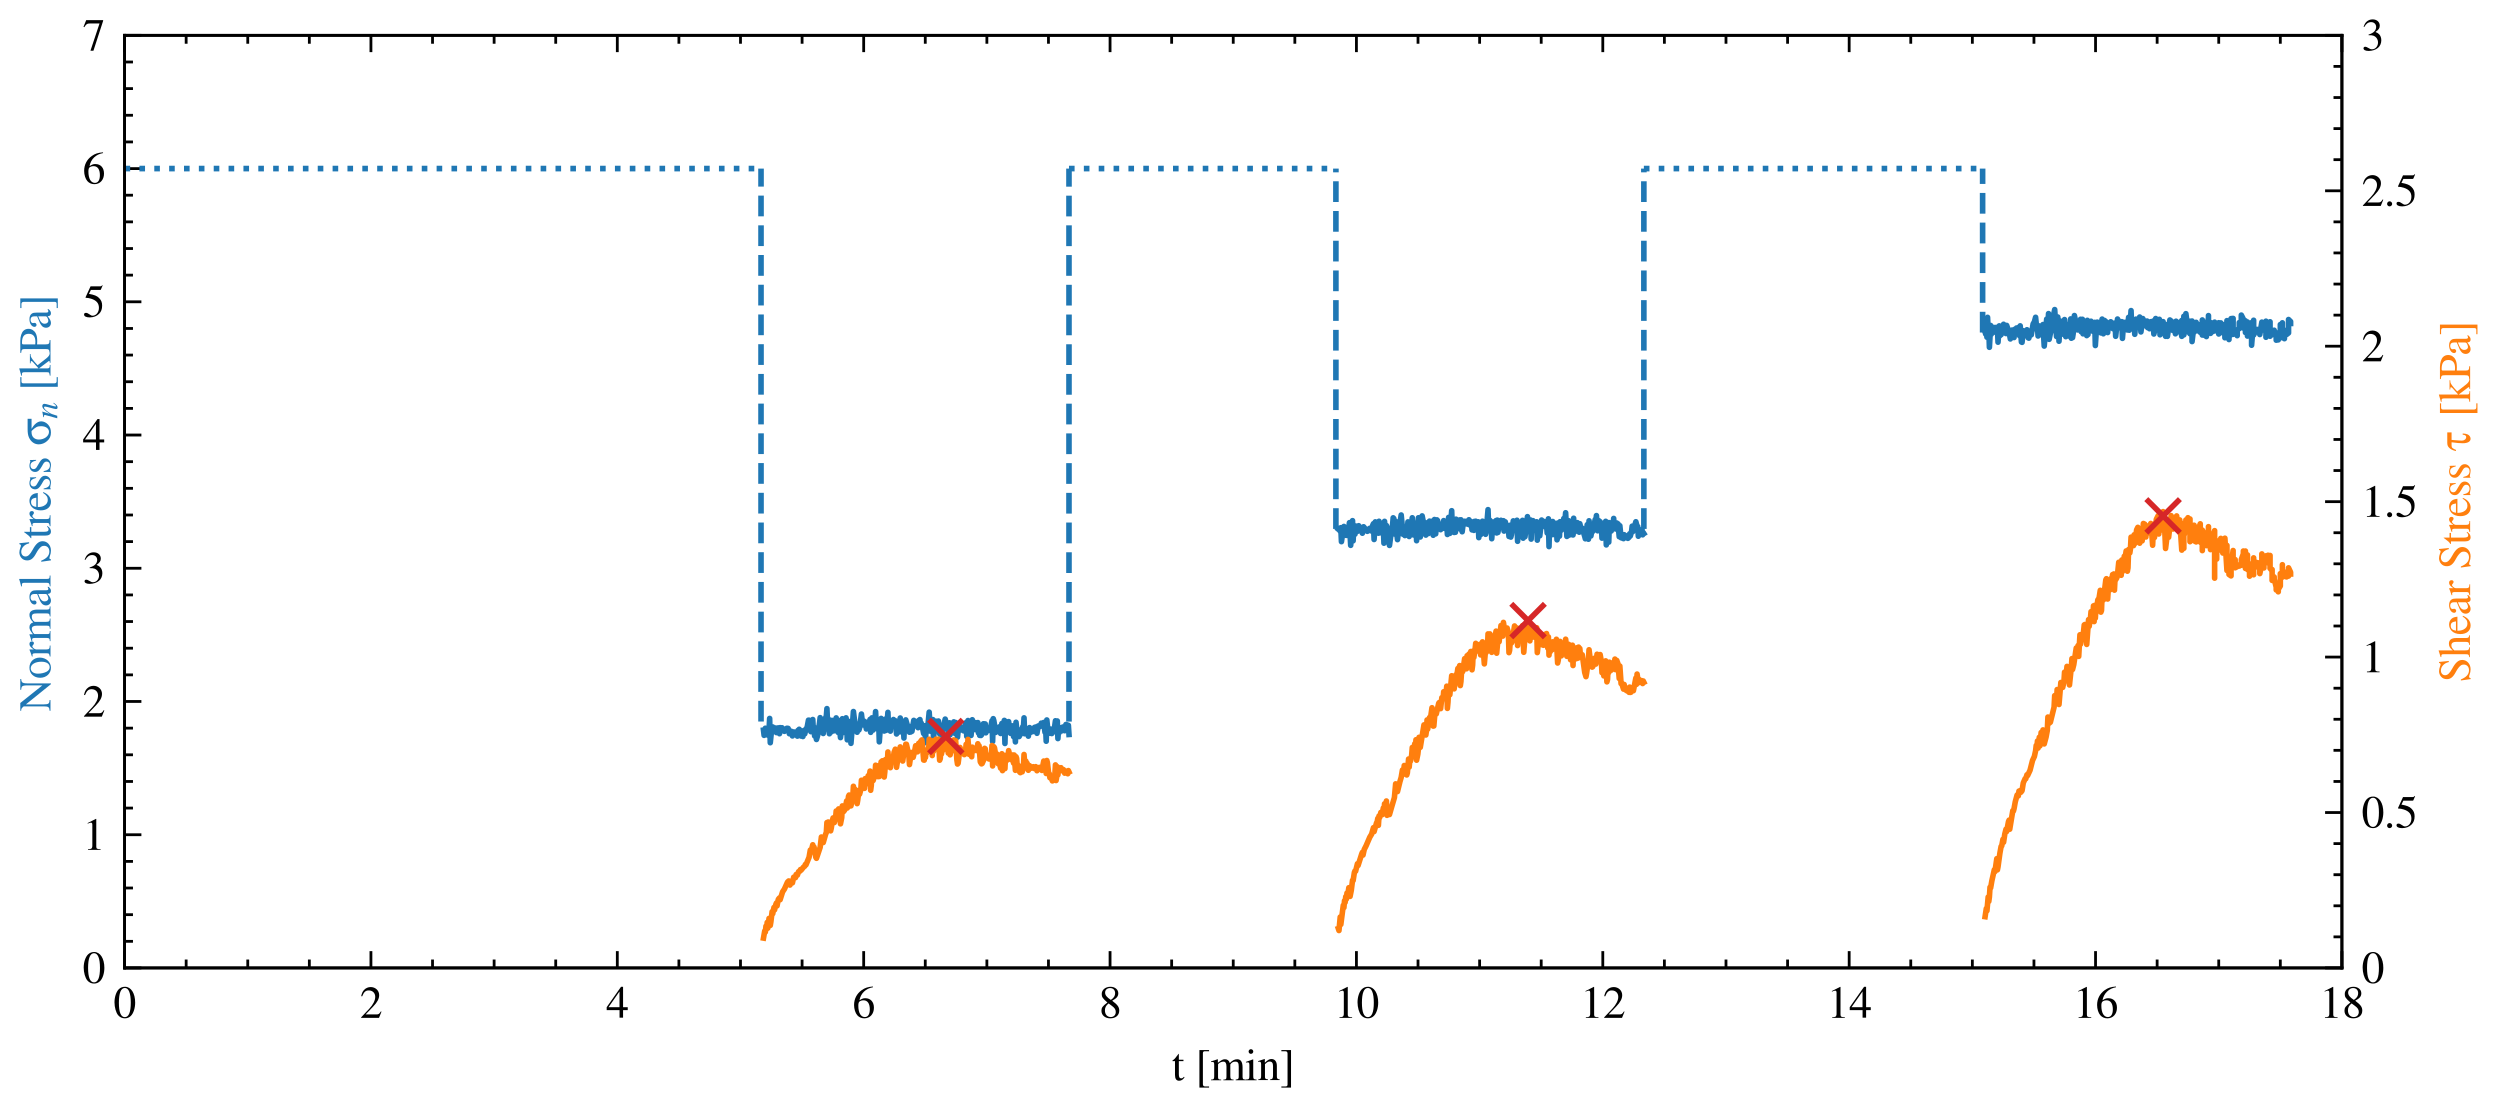 <?xml version="1.0" encoding="utf-8" standalone="no"?>
<!DOCTYPE svg PUBLIC "-//W3C//DTD SVG 1.1//EN"
  "http://www.w3.org/Graphics/SVG/1.1/DTD/svg11.dtd">
<svg xmlns:xlink="http://www.w3.org/1999/xlink" width="445.839pt" height="197.98pt" viewBox="0 0 445.839 197.98" xmlns="http://www.w3.org/2000/svg" version="1.1">
 <defs>
  <style type="text/css">*{stroke-linejoin: round; stroke-linecap: butt}</style>
 </defs>
 <g id="figure_1">
  <g id="patch_1">
   <path d="M 0 197.98 
L 445.839 197.98 
L 445.839 0 
L 0 0 
z
" style="fill: #ffffff"/>
  </g>
  <g id="axes_1">
   <g id="patch_2">
    <path d="M 22.214 172.622 
L 417.647 172.622 
L 417.647 6.302 
L 22.214 6.302 
z
" style="fill: #ffffff"/>
   </g>
   <g id="matplotlib.axis_1">
    <g id="xtick_1">
     <g id="line2d_1">
      <defs>
       <path id="mde72513362" d="M 0 0 
L 0 -3 
" style="stroke: #000000; stroke-width: 0.5"/>
      </defs>
      <g>
       <use xlink:href="#mde72513362" x="22.214" y="172.622" style="stroke: #000000; stroke-width: 0.5"/>
      </g>
     </g>
     <g id="line2d_2">
      <defs>
       <path id="mf9d94cb78b" d="M 0 0 
L 0 3 
" style="stroke: #000000; stroke-width: 0.5"/>
      </defs>
      <g>
       <use xlink:href="#mf9d94cb78b" x="22.214" y="6.302" style="stroke: #000000; stroke-width: 0.5"/>
      </g>
     </g>
     <g id="text_1">
      <!-- $\mathdefault{0}$ -->
      <g transform="translate(20.222 181.525) scale(0.08 -0.08)">
       <defs>
        <path id="NimbusRomNo9L-Regu-30" d="M 1626 4352 
C 1274 4352 1005 4244 768 4020 
C 397 3661 154 2925 154 2176 
C 154 1479 365 730 666 372 
C 902 90 1229 -64 1600 -64 
C 1926 -64 2202 45 2432 269 
C 2803 621 3046 1364 3046 2138 
C 3046 3450 2464 4352 1626 4352 
z
M 1606 4186 
C 2144 4186 2432 3463 2432 2125 
C 2432 788 2150 103 1600 103 
C 1050 103 768 788 768 2119 
C 768 3476 1056 4186 1606 4186 
z
" transform="scale(0.016)"/>
       </defs>
       <use xlink:href="#NimbusRomNo9L-Regu-30" transform="scale(0.996)"/>
      </g>
     </g>
    </g>
    <g id="xtick_2">
     <g id="line2d_3">
      <g>
       <use xlink:href="#mde72513362" x="66.151" y="172.622" style="stroke: #000000; stroke-width: 0.5"/>
      </g>
     </g>
     <g id="line2d_4">
      <g>
       <use xlink:href="#mf9d94cb78b" x="66.151" y="6.302" style="stroke: #000000; stroke-width: 0.5"/>
      </g>
     </g>
     <g id="text_2">
      <!-- $\mathdefault{2}$ -->
      <g transform="translate(64.159 181.525) scale(0.08 -0.08)">
       <defs>
        <path id="NimbusRomNo9L-Regu-32" d="M 3040 875 
L 2957 907 
C 2720 544 2637 486 2349 486 
L 819 486 
L 1894 1609 
C 2464 2202 2714 2687 2714 3185 
C 2714 3823 2195 4313 1530 4313 
C 1178 4313 845 4173 608 3918 
C 403 3700 307 3496 198 3043 
L 333 3011 
C 589 3636 819 3840 1261 3840 
C 1798 3840 2163 3476 2163 2940 
C 2163 2443 1869 1850 1331 1282 
L 192 77 
L 192 0 
L 2688 0 
L 3040 875 
z
" transform="scale(0.016)"/>
       </defs>
       <use xlink:href="#NimbusRomNo9L-Regu-32" transform="scale(0.996)"/>
      </g>
     </g>
    </g>
    <g id="xtick_3">
     <g id="line2d_5">
      <g>
       <use xlink:href="#mde72513362" x="110.088" y="172.622" style="stroke: #000000; stroke-width: 0.5"/>
      </g>
     </g>
     <g id="line2d_6">
      <g>
       <use xlink:href="#mf9d94cb78b" x="110.088" y="6.302" style="stroke: #000000; stroke-width: 0.5"/>
      </g>
     </g>
     <g id="text_3">
      <!-- $\mathdefault{4}$ -->
      <g transform="translate(108.096 181.525) scale(0.08 -0.08)">
       <defs>
        <path id="NimbusRomNo9L-Regu-34" d="M 3021 1497 
L 2368 1497 
L 2368 4352 
L 2086 4352 
L 77 1497 
L 77 1088 
L 1875 1088 
L 1875 32 
L 2368 32 
L 2368 1088 
L 3021 1088 
L 3021 1497 
z
M 1869 1497 
L 333 1497 
L 1869 3698 
L 1869 1497 
z
" transform="scale(0.016)"/>
       </defs>
       <use xlink:href="#NimbusRomNo9L-Regu-34" transform="scale(0.996)"/>
      </g>
     </g>
    </g>
    <g id="xtick_4">
     <g id="line2d_7">
      <g>
       <use xlink:href="#mde72513362" x="154.025" y="172.622" style="stroke: #000000; stroke-width: 0.5"/>
      </g>
     </g>
     <g id="line2d_8">
      <g>
       <use xlink:href="#mf9d94cb78b" x="154.025" y="6.302" style="stroke: #000000; stroke-width: 0.5"/>
      </g>
     </g>
     <g id="text_4">
      <!-- $\mathdefault{6}$ -->
      <g transform="translate(152.033 181.525) scale(0.08 -0.08)">
       <defs>
        <path id="NimbusRomNo9L-Regu-36" d="M 2854 4391 
C 2125 4327 1754 4205 1286 3879 
C 595 3386 218 2656 218 1802 
C 218 1248 390 688 666 370 
C 909 89 1254 -64 1651 -64 
C 2445 -64 2995 541 2995 1421 
C 2995 2236 2528 2752 1792 2752 
C 1510 2752 1376 2707 973 2464 
C 1146 3431 1862 4122 2867 4288 
L 2854 4391 
z
M 1549 2458 
C 2099 2458 2419 2000 2419 1204 
C 2419 504 2170 116 1722 116 
C 1158 116 813 714 813 1700 
C 813 2025 864 2203 992 2299 
C 1126 2400 1325 2458 1549 2458 
z
" transform="scale(0.016)"/>
       </defs>
       <use xlink:href="#NimbusRomNo9L-Regu-36" transform="scale(0.996)"/>
      </g>
     </g>
    </g>
    <g id="xtick_5">
     <g id="line2d_9">
      <g>
       <use xlink:href="#mde72513362" x="197.962" y="172.622" style="stroke: #000000; stroke-width: 0.5"/>
      </g>
     </g>
     <g id="line2d_10">
      <g>
       <use xlink:href="#mf9d94cb78b" x="197.962" y="6.302" style="stroke: #000000; stroke-width: 0.5"/>
      </g>
     </g>
     <g id="text_5">
      <!-- $\mathdefault{8}$ -->
      <g transform="translate(195.97 181.525) scale(0.08 -0.08)">
       <defs>
        <path id="NimbusRomNo9L-Regu-38" d="M 1856 2400 
C 2490 2740 2714 3008 2714 3444 
C 2714 3968 2253 4352 1613 4352 
C 915 4352 397 3924 397 3341 
C 397 2925 518 2740 1190 2151 
C 499 1626 358 1428 358 992 
C 358 372 864 -64 1587 -64 
C 2355 -64 2848 359 2848 1018 
C 2848 1511 2630 1824 1856 2400 
z
M 1741 1741 
C 2208 1408 2362 1178 2362 820 
C 2362 404 2074 116 1658 116 
C 1171 116 845 487 845 1044 
C 845 1453 986 1722 1357 2023 
L 1741 1741 
z
M 1670 2516 
C 1101 2887 870 3181 870 3540 
C 870 3911 1158 4173 1562 4173 
C 1997 4173 2272 3892 2272 3450 
C 2272 3085 2093 2797 1728 2554 
C 1696 2535 1696 2535 1670 2516 
z
" transform="scale(0.016)"/>
       </defs>
       <use xlink:href="#NimbusRomNo9L-Regu-38" transform="scale(0.996)"/>
      </g>
     </g>
    </g>
    <g id="xtick_6">
     <g id="line2d_11">
      <g>
       <use xlink:href="#mde72513362" x="241.899" y="172.622" style="stroke: #000000; stroke-width: 0.5"/>
      </g>
     </g>
     <g id="line2d_12">
      <g>
       <use xlink:href="#mf9d94cb78b" x="241.899" y="6.302" style="stroke: #000000; stroke-width: 0.5"/>
      </g>
     </g>
     <g id="text_6">
      <!-- $\mathdefault{10}$ -->
      <g transform="translate(237.914 181.525) scale(0.08 -0.08)">
       <defs>
        <path id="NimbusRomNo9L-Regu-31" d="M 1862 4339 
L 710 3757 
L 710 3667 
C 787 3699 858 3725 883 3738 
C 998 3783 1107 3808 1171 3808 
C 1306 3808 1363 3711 1363 3505 
L 1363 592 
C 1363 379 1312 232 1210 173 
C 1114 116 1024 96 755 96 
L 755 0 
L 2522 0 
L 2522 96 
C 2016 96 1914 160 1914 470 
L 1914 4327 
L 1862 4339 
z
" transform="scale(0.016)"/>
       </defs>
       <use xlink:href="#NimbusRomNo9L-Regu-31" transform="scale(0.996)"/>
       <use xlink:href="#NimbusRomNo9L-Regu-30" transform="translate(49.813 0) scale(0.996)"/>
      </g>
     </g>
    </g>
    <g id="xtick_7">
     <g id="line2d_13">
      <g>
       <use xlink:href="#mde72513362" x="285.836" y="172.622" style="stroke: #000000; stroke-width: 0.5"/>
      </g>
     </g>
     <g id="line2d_14">
      <g>
       <use xlink:href="#mf9d94cb78b" x="285.836" y="6.302" style="stroke: #000000; stroke-width: 0.5"/>
      </g>
     </g>
     <g id="text_7">
      <!-- $\mathdefault{12}$ -->
      <g transform="translate(281.851 181.525) scale(0.08 -0.08)">
       <use xlink:href="#NimbusRomNo9L-Regu-31" transform="scale(0.996)"/>
       <use xlink:href="#NimbusRomNo9L-Regu-32" transform="translate(49.813 0) scale(0.996)"/>
      </g>
     </g>
    </g>
    <g id="xtick_8">
     <g id="line2d_15">
      <g>
       <use xlink:href="#mde72513362" x="329.773" y="172.622" style="stroke: #000000; stroke-width: 0.5"/>
      </g>
     </g>
     <g id="line2d_16">
      <g>
       <use xlink:href="#mf9d94cb78b" x="329.773" y="6.302" style="stroke: #000000; stroke-width: 0.5"/>
      </g>
     </g>
     <g id="text_8">
      <!-- $\mathdefault{14}$ -->
      <g transform="translate(325.788 181.525) scale(0.08 -0.08)">
       <use xlink:href="#NimbusRomNo9L-Regu-31" transform="scale(0.996)"/>
       <use xlink:href="#NimbusRomNo9L-Regu-34" transform="translate(49.813 0) scale(0.996)"/>
      </g>
     </g>
    </g>
    <g id="xtick_9">
     <g id="line2d_17">
      <g>
       <use xlink:href="#mde72513362" x="373.71" y="172.622" style="stroke: #000000; stroke-width: 0.5"/>
      </g>
     </g>
     <g id="line2d_18">
      <g>
       <use xlink:href="#mf9d94cb78b" x="373.71" y="6.302" style="stroke: #000000; stroke-width: 0.5"/>
      </g>
     </g>
     <g id="text_9">
      <!-- $\mathdefault{16}$ -->
      <g transform="translate(369.725 181.525) scale(0.08 -0.08)">
       <use xlink:href="#NimbusRomNo9L-Regu-31" transform="scale(0.996)"/>
       <use xlink:href="#NimbusRomNo9L-Regu-36" transform="translate(49.813 0) scale(0.996)"/>
      </g>
     </g>
    </g>
    <g id="xtick_10">
     <g id="line2d_19">
      <g>
       <use xlink:href="#mde72513362" x="417.647" y="172.622" style="stroke: #000000; stroke-width: 0.5"/>
      </g>
     </g>
     <g id="line2d_20">
      <g>
       <use xlink:href="#mf9d94cb78b" x="417.647" y="6.302" style="stroke: #000000; stroke-width: 0.5"/>
      </g>
     </g>
     <g id="text_10">
      <!-- $\mathdefault{18}$ -->
      <g transform="translate(413.662 181.525) scale(0.08 -0.08)">
       <use xlink:href="#NimbusRomNo9L-Regu-31" transform="scale(0.996)"/>
       <use xlink:href="#NimbusRomNo9L-Regu-38" transform="translate(49.813 0) scale(0.996)"/>
      </g>
     </g>
    </g>
    <g id="xtick_11">
     <g id="line2d_21">
      <defs>
       <path id="m412507f06b" d="M 0 0 
L 0 -1.5 
" style="stroke: #000000; stroke-width: 0.5"/>
      </defs>
      <g>
       <use xlink:href="#m412507f06b" x="33.198" y="172.622" style="stroke: #000000; stroke-width: 0.5"/>
      </g>
     </g>
     <g id="line2d_22">
      <defs>
       <path id="mb4b58dd825" d="M 0 0 
L 0 1.5 
" style="stroke: #000000; stroke-width: 0.5"/>
      </defs>
      <g>
       <use xlink:href="#mb4b58dd825" x="33.198" y="6.302" style="stroke: #000000; stroke-width: 0.5"/>
      </g>
     </g>
    </g>
    <g id="xtick_12">
     <g id="line2d_23">
      <g>
       <use xlink:href="#m412507f06b" x="44.183" y="172.622" style="stroke: #000000; stroke-width: 0.5"/>
      </g>
     </g>
     <g id="line2d_24">
      <g>
       <use xlink:href="#mb4b58dd825" x="44.183" y="6.302" style="stroke: #000000; stroke-width: 0.5"/>
      </g>
     </g>
    </g>
    <g id="xtick_13">
     <g id="line2d_25">
      <g>
       <use xlink:href="#m412507f06b" x="55.167" y="172.622" style="stroke: #000000; stroke-width: 0.5"/>
      </g>
     </g>
     <g id="line2d_26">
      <g>
       <use xlink:href="#mb4b58dd825" x="55.167" y="6.302" style="stroke: #000000; stroke-width: 0.5"/>
      </g>
     </g>
    </g>
    <g id="xtick_14">
     <g id="line2d_27">
      <g>
       <use xlink:href="#m412507f06b" x="77.135" y="172.622" style="stroke: #000000; stroke-width: 0.5"/>
      </g>
     </g>
     <g id="line2d_28">
      <g>
       <use xlink:href="#mb4b58dd825" x="77.135" y="6.302" style="stroke: #000000; stroke-width: 0.5"/>
      </g>
     </g>
    </g>
    <g id="xtick_15">
     <g id="line2d_29">
      <g>
       <use xlink:href="#m412507f06b" x="88.12" y="172.622" style="stroke: #000000; stroke-width: 0.5"/>
      </g>
     </g>
     <g id="line2d_30">
      <g>
       <use xlink:href="#mb4b58dd825" x="88.12" y="6.302" style="stroke: #000000; stroke-width: 0.5"/>
      </g>
     </g>
    </g>
    <g id="xtick_16">
     <g id="line2d_31">
      <g>
       <use xlink:href="#m412507f06b" x="99.104" y="172.622" style="stroke: #000000; stroke-width: 0.5"/>
      </g>
     </g>
     <g id="line2d_32">
      <g>
       <use xlink:href="#mb4b58dd825" x="99.104" y="6.302" style="stroke: #000000; stroke-width: 0.5"/>
      </g>
     </g>
    </g>
    <g id="xtick_17">
     <g id="line2d_33">
      <g>
       <use xlink:href="#m412507f06b" x="121.072" y="172.622" style="stroke: #000000; stroke-width: 0.5"/>
      </g>
     </g>
     <g id="line2d_34">
      <g>
       <use xlink:href="#mb4b58dd825" x="121.072" y="6.302" style="stroke: #000000; stroke-width: 0.5"/>
      </g>
     </g>
    </g>
    <g id="xtick_18">
     <g id="line2d_35">
      <g>
       <use xlink:href="#m412507f06b" x="132.057" y="172.622" style="stroke: #000000; stroke-width: 0.5"/>
      </g>
     </g>
     <g id="line2d_36">
      <g>
       <use xlink:href="#mb4b58dd825" x="132.057" y="6.302" style="stroke: #000000; stroke-width: 0.5"/>
      </g>
     </g>
    </g>
    <g id="xtick_19">
     <g id="line2d_37">
      <g>
       <use xlink:href="#m412507f06b" x="143.041" y="172.622" style="stroke: #000000; stroke-width: 0.5"/>
      </g>
     </g>
     <g id="line2d_38">
      <g>
       <use xlink:href="#mb4b58dd825" x="143.041" y="6.302" style="stroke: #000000; stroke-width: 0.5"/>
      </g>
     </g>
    </g>
    <g id="xtick_20">
     <g id="line2d_39">
      <g>
       <use xlink:href="#m412507f06b" x="165.009" y="172.622" style="stroke: #000000; stroke-width: 0.5"/>
      </g>
     </g>
     <g id="line2d_40">
      <g>
       <use xlink:href="#mb4b58dd825" x="165.009" y="6.302" style="stroke: #000000; stroke-width: 0.5"/>
      </g>
     </g>
    </g>
    <g id="xtick_21">
     <g id="line2d_41">
      <g>
       <use xlink:href="#m412507f06b" x="175.994" y="172.622" style="stroke: #000000; stroke-width: 0.5"/>
      </g>
     </g>
     <g id="line2d_42">
      <g>
       <use xlink:href="#mb4b58dd825" x="175.994" y="6.302" style="stroke: #000000; stroke-width: 0.5"/>
      </g>
     </g>
    </g>
    <g id="xtick_22">
     <g id="line2d_43">
      <g>
       <use xlink:href="#m412507f06b" x="186.978" y="172.622" style="stroke: #000000; stroke-width: 0.5"/>
      </g>
     </g>
     <g id="line2d_44">
      <g>
       <use xlink:href="#mb4b58dd825" x="186.978" y="6.302" style="stroke: #000000; stroke-width: 0.5"/>
      </g>
     </g>
    </g>
    <g id="xtick_23">
     <g id="line2d_45">
      <g>
       <use xlink:href="#m412507f06b" x="208.946" y="172.622" style="stroke: #000000; stroke-width: 0.5"/>
      </g>
     </g>
     <g id="line2d_46">
      <g>
       <use xlink:href="#mb4b58dd825" x="208.946" y="6.302" style="stroke: #000000; stroke-width: 0.5"/>
      </g>
     </g>
    </g>
    <g id="xtick_24">
     <g id="line2d_47">
      <g>
       <use xlink:href="#m412507f06b" x="219.931" y="172.622" style="stroke: #000000; stroke-width: 0.5"/>
      </g>
     </g>
     <g id="line2d_48">
      <g>
       <use xlink:href="#mb4b58dd825" x="219.931" y="6.302" style="stroke: #000000; stroke-width: 0.5"/>
      </g>
     </g>
    </g>
    <g id="xtick_25">
     <g id="line2d_49">
      <g>
       <use xlink:href="#m412507f06b" x="230.915" y="172.622" style="stroke: #000000; stroke-width: 0.5"/>
      </g>
     </g>
     <g id="line2d_50">
      <g>
       <use xlink:href="#mb4b58dd825" x="230.915" y="6.302" style="stroke: #000000; stroke-width: 0.5"/>
      </g>
     </g>
    </g>
    <g id="xtick_26">
     <g id="line2d_51">
      <g>
       <use xlink:href="#m412507f06b" x="252.883" y="172.622" style="stroke: #000000; stroke-width: 0.5"/>
      </g>
     </g>
     <g id="line2d_52">
      <g>
       <use xlink:href="#mb4b58dd825" x="252.883" y="6.302" style="stroke: #000000; stroke-width: 0.5"/>
      </g>
     </g>
    </g>
    <g id="xtick_27">
     <g id="line2d_53">
      <g>
       <use xlink:href="#m412507f06b" x="263.868" y="172.622" style="stroke: #000000; stroke-width: 0.5"/>
      </g>
     </g>
     <g id="line2d_54">
      <g>
       <use xlink:href="#mb4b58dd825" x="263.868" y="6.302" style="stroke: #000000; stroke-width: 0.5"/>
      </g>
     </g>
    </g>
    <g id="xtick_28">
     <g id="line2d_55">
      <g>
       <use xlink:href="#m412507f06b" x="274.852" y="172.622" style="stroke: #000000; stroke-width: 0.5"/>
      </g>
     </g>
     <g id="line2d_56">
      <g>
       <use xlink:href="#mb4b58dd825" x="274.852" y="6.302" style="stroke: #000000; stroke-width: 0.5"/>
      </g>
     </g>
    </g>
    <g id="xtick_29">
     <g id="line2d_57">
      <g>
       <use xlink:href="#m412507f06b" x="296.82" y="172.622" style="stroke: #000000; stroke-width: 0.5"/>
      </g>
     </g>
     <g id="line2d_58">
      <g>
       <use xlink:href="#mb4b58dd825" x="296.82" y="6.302" style="stroke: #000000; stroke-width: 0.5"/>
      </g>
     </g>
    </g>
    <g id="xtick_30">
     <g id="line2d_59">
      <g>
       <use xlink:href="#m412507f06b" x="307.805" y="172.622" style="stroke: #000000; stroke-width: 0.5"/>
      </g>
     </g>
     <g id="line2d_60">
      <g>
       <use xlink:href="#mb4b58dd825" x="307.805" y="6.302" style="stroke: #000000; stroke-width: 0.5"/>
      </g>
     </g>
    </g>
    <g id="xtick_31">
     <g id="line2d_61">
      <g>
       <use xlink:href="#m412507f06b" x="318.789" y="172.622" style="stroke: #000000; stroke-width: 0.5"/>
      </g>
     </g>
     <g id="line2d_62">
      <g>
       <use xlink:href="#mb4b58dd825" x="318.789" y="6.302" style="stroke: #000000; stroke-width: 0.5"/>
      </g>
     </g>
    </g>
    <g id="xtick_32">
     <g id="line2d_63">
      <g>
       <use xlink:href="#m412507f06b" x="340.757" y="172.622" style="stroke: #000000; stroke-width: 0.5"/>
      </g>
     </g>
     <g id="line2d_64">
      <g>
       <use xlink:href="#mb4b58dd825" x="340.757" y="6.302" style="stroke: #000000; stroke-width: 0.5"/>
      </g>
     </g>
    </g>
    <g id="xtick_33">
     <g id="line2d_65">
      <g>
       <use xlink:href="#m412507f06b" x="351.742" y="172.622" style="stroke: #000000; stroke-width: 0.5"/>
      </g>
     </g>
     <g id="line2d_66">
      <g>
       <use xlink:href="#mb4b58dd825" x="351.742" y="6.302" style="stroke: #000000; stroke-width: 0.5"/>
      </g>
     </g>
    </g>
    <g id="xtick_34">
     <g id="line2d_67">
      <g>
       <use xlink:href="#m412507f06b" x="362.726" y="172.622" style="stroke: #000000; stroke-width: 0.5"/>
      </g>
     </g>
     <g id="line2d_68">
      <g>
       <use xlink:href="#mb4b58dd825" x="362.726" y="6.302" style="stroke: #000000; stroke-width: 0.5"/>
      </g>
     </g>
    </g>
    <g id="xtick_35">
     <g id="line2d_69">
      <g>
       <use xlink:href="#m412507f06b" x="384.694" y="172.622" style="stroke: #000000; stroke-width: 0.5"/>
      </g>
     </g>
     <g id="line2d_70">
      <g>
       <use xlink:href="#mb4b58dd825" x="384.694" y="6.302" style="stroke: #000000; stroke-width: 0.5"/>
      </g>
     </g>
    </g>
    <g id="xtick_36">
     <g id="line2d_71">
      <g>
       <use xlink:href="#m412507f06b" x="395.679" y="172.622" style="stroke: #000000; stroke-width: 0.5"/>
      </g>
     </g>
     <g id="line2d_72">
      <g>
       <use xlink:href="#mb4b58dd825" x="395.679" y="6.302" style="stroke: #000000; stroke-width: 0.5"/>
      </g>
     </g>
    </g>
    <g id="xtick_37">
     <g id="line2d_73">
      <g>
       <use xlink:href="#m412507f06b" x="406.663" y="172.622" style="stroke: #000000; stroke-width: 0.5"/>
      </g>
     </g>
     <g id="line2d_74">
      <g>
       <use xlink:href="#mb4b58dd825" x="406.663" y="6.302" style="stroke: #000000; stroke-width: 0.5"/>
      </g>
     </g>
    </g>
    <g id="text_11">
     <!-- t [min] -->
     <g transform="translate(208.972 192.655) scale(0.08 -0.08)">
      <defs>
       <path id="NimbusRomNo9L-Regu-74" d="M 1632 2880 
L 986 2880 
L 986 3622 
C 986 3686 979 3706 941 3706 
C 896 3648 858 3590 813 3526 
C 570 3174 294 2867 192 2841 
C 122 2794 83 2748 83 2715 
C 83 2695 90 2682 109 2682 
L 448 2682 
L 448 751 
C 448 212 640 -64 1018 -64 
C 1331 -64 1574 90 1786 423 
L 1702 493 
C 1568 333 1459 269 1318 269 
C 1082 269 986 443 986 847 
L 986 2682 
L 1632 2682 
L 1632 2880 
z
" transform="scale(0.016)"/>
       <path id="NimbusRomNo9L-Regu-5b" d="M 1914 -864 
L 1363 -864 
C 1152 -864 1050 -756 1050 -531 
L 1050 3781 
C 1050 3981 1133 4064 1338 4064 
L 1914 4064 
L 1914 4224 
L 563 4224 
L 563 -1024 
L 1914 -1024 
L 1914 -864 
z
" transform="scale(0.016)"/>
       <path id="NimbusRomNo9L-Regu-6d" d="M 122 2547 
C 205 2566 256 2573 326 2573 
C 493 2573 550 2470 550 2162 
L 550 539 
C 550 192 461 96 102 96 
L 102 0 
L 1523 0 
L 1523 96 
C 1184 96 1088 166 1088 418 
L 1088 2234 
C 1088 2246 1139 2310 1184 2355 
C 1344 2502 1619 2611 1843 2611 
C 2125 2611 2266 2385 2266 1932 
L 2266 528 
C 2266 167 2195 96 1830 96 
L 1830 0 
L 3264 0 
L 3264 96 
C 2899 96 2803 205 2803 603 
L 2803 2221 
C 2995 2496 3206 2611 3501 2611 
C 3866 2611 3981 2438 3981 1907 
L 3981 557 
C 3981 192 3930 141 3558 96 
L 3558 0 
L 4960 0 
L 4960 96 
L 4794 115 
C 4602 115 4518 230 4518 480 
L 4518 1802 
C 4518 2559 4269 2944 3776 2944 
C 3405 2944 3078 2778 2733 2407 
C 2618 2771 2400 2944 2054 2944 
C 1773 2944 1594 2854 1062 2451 
L 1062 2931 
L 1018 2944 
C 691 2822 474 2752 122 2656 
L 122 2547 
z
" transform="scale(0.016)"/>
       <path id="NimbusRomNo9L-Regu-69" d="M 1120 2929 
L 128 2579 
L 128 2484 
L 179 2490 
C 256 2502 339 2509 397 2509 
C 550 2509 608 2406 608 2125 
L 608 640 
C 608 179 544 109 102 109 
L 102 0 
L 1619 0 
L 1619 96 
C 1197 128 1146 191 1146 650 
L 1146 2910 
L 1120 2929 
z
M 819 4352 
C 646 4352 499 4205 499 4026 
C 499 3847 640 3699 819 3699 
C 1005 3699 1152 3840 1152 4026 
C 1152 4205 1005 4352 819 4352 
z
" transform="scale(0.016)"/>
       <path id="NimbusRomNo9L-Regu-6e" d="M 102 2579 
C 141 2598 205 2605 275 2605 
C 454 2605 512 2509 512 2195 
L 512 608 
C 512 243 442 154 115 128 
L 115 32 
L 1472 32 
L 1472 128 
C 1146 154 1050 230 1050 461 
L 1050 2259 
C 1357 2547 1498 2624 1709 2624 
C 2022 2624 2176 2426 2176 2003 
L 2176 666 
C 2176 262 2093 154 1773 128 
L 1773 32 
L 3104 32 
L 3104 128 
C 2790 160 2714 237 2714 550 
L 2714 2016 
C 2714 2618 2432 2976 1958 2976 
C 1664 2976 1466 2867 1030 2458 
L 1030 2963 
L 986 2976 
C 672 2861 454 2790 102 2688 
L 102 2579 
z
" transform="scale(0.016)"/>
       <path id="NimbusRomNo9L-Regu-5d" d="M 218 -864 
L 218 -1024 
L 1568 -1024 
L 1568 4224 
L 218 4224 
L 218 4064 
L 768 4064 
C 979 4064 1082 3955 1082 3730 
L 1082 -582 
C 1082 -781 992 -864 794 -864 
L 218 -864 
z
" transform="scale(0.016)"/>
      </defs>
      <use xlink:href="#NimbusRomNo9L-Regu-74" transform="scale(0.996)"/>
      <use xlink:href="#NimbusRomNo9L-Regu-5b" transform="translate(52.602 0) scale(0.996)"/>
      <use xlink:href="#NimbusRomNo9L-Regu-6d" transform="translate(85.777 0) scale(0.996)"/>
      <use xlink:href="#NimbusRomNo9L-Regu-69" transform="translate(163.285 0) scale(0.996)"/>
      <use xlink:href="#NimbusRomNo9L-Regu-6e" transform="translate(190.981 0) scale(0.996)"/>
      <use xlink:href="#NimbusRomNo9L-Regu-5d" transform="translate(240.794 0) scale(0.996)"/>
     </g>
    </g>
   </g>
   <g id="matplotlib.axis_2">
    <g id="ytick_1">
     <g id="line2d_75">
      <defs>
       <path id="m4680f77c7e" d="M 0 0 
L 3 0 
" style="stroke: #000000; stroke-width: 0.5"/>
      </defs>
      <g>
       <use xlink:href="#m4680f77c7e" x="22.214" y="172.622" style="stroke: #000000; stroke-width: 0.5"/>
      </g>
     </g>
     <g id="text_12">
      <!-- 0 -->
      <g transform="translate(14.729 175.324) scale(0.08 -0.08)">
       <use xlink:href="#NimbusRomNo9L-Regu-30" transform="scale(0.996)"/>
      </g>
     </g>
    </g>
    <g id="ytick_2">
     <g id="line2d_76">
      <g>
       <use xlink:href="#m4680f77c7e" x="22.214" y="148.862" style="stroke: #000000; stroke-width: 0.5"/>
      </g>
     </g>
     <g id="text_13">
      <!-- 1 -->
      <g transform="translate(14.729 151.564) scale(0.08 -0.08)">
       <use xlink:href="#NimbusRomNo9L-Regu-31" transform="scale(0.996)"/>
      </g>
     </g>
    </g>
    <g id="ytick_3">
     <g id="line2d_77">
      <g>
       <use xlink:href="#m4680f77c7e" x="22.214" y="125.102" style="stroke: #000000; stroke-width: 0.5"/>
      </g>
     </g>
     <g id="text_14">
      <!-- 2 -->
      <g transform="translate(14.729 127.804) scale(0.08 -0.08)">
       <use xlink:href="#NimbusRomNo9L-Regu-32" transform="scale(0.996)"/>
      </g>
     </g>
    </g>
    <g id="ytick_4">
     <g id="line2d_78">
      <g>
       <use xlink:href="#m4680f77c7e" x="22.214" y="101.342" style="stroke: #000000; stroke-width: 0.5"/>
      </g>
     </g>
     <g id="text_15">
      <!-- 3 -->
      <g transform="translate(14.729 104.044) scale(0.08 -0.08)">
       <defs>
        <path id="NimbusRomNo9L-Regu-33" d="M 979 2138 
C 1357 2138 1504 2125 1658 2068 
C 2054 1927 2304 1562 2304 1120 
C 2304 583 1939 167 1466 167 
C 1293 167 1165 212 928 365 
C 736 480 627 525 518 525 
C 371 525 275 436 275 301 
C 275 77 550 -64 998 -64 
C 1491 -64 1997 103 2298 365 
C 2598 628 2765 999 2765 1428 
C 2765 1754 2662 2055 2477 2253 
C 2349 2394 2227 2471 1946 2592 
C 2387 2893 2547 3130 2547 3476 
C 2547 3994 2138 4352 1549 4352 
C 1229 4352 947 4244 717 4039 
C 525 3866 429 3699 288 3315 
L 384 3290 
C 646 3757 934 3968 1338 3968 
C 1754 3968 2042 3687 2042 3284 
C 2042 3053 1946 2823 1786 2663 
C 1594 2471 1414 2375 979 2221 
L 979 2138 
z
" transform="scale(0.016)"/>
       </defs>
       <use xlink:href="#NimbusRomNo9L-Regu-33" transform="scale(0.996)"/>
      </g>
     </g>
    </g>
    <g id="ytick_5">
     <g id="line2d_79">
      <g>
       <use xlink:href="#m4680f77c7e" x="22.214" y="77.582" style="stroke: #000000; stroke-width: 0.5"/>
      </g>
     </g>
     <g id="text_16">
      <!-- 4 -->
      <g transform="translate(14.729 80.284) scale(0.08 -0.08)">
       <use xlink:href="#NimbusRomNo9L-Regu-34" transform="scale(0.996)"/>
      </g>
     </g>
    </g>
    <g id="ytick_6">
     <g id="line2d_80">
      <g>
       <use xlink:href="#m4680f77c7e" x="22.214" y="53.822" style="stroke: #000000; stroke-width: 0.5"/>
      </g>
     </g>
     <g id="text_17">
      <!-- 5 -->
      <g transform="translate(14.729 56.524) scale(0.08 -0.08)">
       <defs>
        <path id="NimbusRomNo9L-Regu-35" d="M 1158 3776 
L 2413 3776 
C 2515 3776 2541 3789 2560 3834 
L 2803 4403 
L 2746 4448 
C 2650 4314 2586 4282 2451 4282 
L 1114 4282 
L 416 2759 
C 410 2746 410 2740 410 2727 
C 410 2695 435 2676 486 2676 
C 691 2676 947 2631 1210 2547 
C 1946 2309 2285 1910 2285 1274 
C 2285 656 1894 173 1395 173 
C 1267 173 1158 218 966 360 
C 762 508 614 572 480 572 
C 294 572 205 495 205 334 
C 205 90 506 -64 986 -64 
C 1523 -64 1984 110 2304 438 
C 2598 728 2733 1094 2733 1583 
C 2733 2046 2611 2342 2291 2663 
C 2010 2947 1645 3094 890 3229 
L 1158 3776 
z
" transform="scale(0.016)"/>
       </defs>
       <use xlink:href="#NimbusRomNo9L-Regu-35" transform="scale(0.996)"/>
      </g>
     </g>
    </g>
    <g id="ytick_7">
     <g id="line2d_81">
      <g>
       <use xlink:href="#m4680f77c7e" x="22.214" y="30.062" style="stroke: #000000; stroke-width: 0.5"/>
      </g>
     </g>
     <g id="text_18">
      <!-- 6 -->
      <g transform="translate(14.729 32.764) scale(0.08 -0.08)">
       <use xlink:href="#NimbusRomNo9L-Regu-36" transform="scale(0.996)"/>
      </g>
     </g>
    </g>
    <g id="ytick_8">
     <g id="line2d_82">
      <g>
       <use xlink:href="#m4680f77c7e" x="22.214" y="6.302" style="stroke: #000000; stroke-width: 0.5"/>
      </g>
     </g>
     <g id="text_19">
      <!-- 7 -->
      <g transform="translate(14.729 9.004) scale(0.08 -0.08)">
       <defs>
        <path id="NimbusRomNo9L-Regu-37" d="M 2874 4250 
L 506 4250 
L 128 3310 
L 237 3258 
C 512 3693 627 3776 979 3776 
L 2368 3776 
L 1101 -32 
L 1517 -32 
L 2874 4148 
L 2874 4250 
z
" transform="scale(0.016)"/>
       </defs>
       <use xlink:href="#NimbusRomNo9L-Regu-37" transform="scale(0.996)"/>
      </g>
     </g>
    </g>
    <g id="ytick_9">
     <g id="line2d_83">
      <defs>
       <path id="m5b690e49f5" d="M 0 0 
L 1.5 0 
" style="stroke: #000000; stroke-width: 0.5"/>
      </defs>
      <g>
       <use xlink:href="#m5b690e49f5" x="22.214" y="167.87" style="stroke: #000000; stroke-width: 0.5"/>
      </g>
     </g>
    </g>
    <g id="ytick_10">
     <g id="line2d_84">
      <g>
       <use xlink:href="#m5b690e49f5" x="22.214" y="163.118" style="stroke: #000000; stroke-width: 0.5"/>
      </g>
     </g>
    </g>
    <g id="ytick_11">
     <g id="line2d_85">
      <g>
       <use xlink:href="#m5b690e49f5" x="22.214" y="158.366" style="stroke: #000000; stroke-width: 0.5"/>
      </g>
     </g>
    </g>
    <g id="ytick_12">
     <g id="line2d_86">
      <g>
       <use xlink:href="#m5b690e49f5" x="22.214" y="153.614" style="stroke: #000000; stroke-width: 0.5"/>
      </g>
     </g>
    </g>
    <g id="ytick_13">
     <g id="line2d_87">
      <g>
       <use xlink:href="#m5b690e49f5" x="22.214" y="144.11" style="stroke: #000000; stroke-width: 0.5"/>
      </g>
     </g>
    </g>
    <g id="ytick_14">
     <g id="line2d_88">
      <g>
       <use xlink:href="#m5b690e49f5" x="22.214" y="139.358" style="stroke: #000000; stroke-width: 0.5"/>
      </g>
     </g>
    </g>
    <g id="ytick_15">
     <g id="line2d_89">
      <g>
       <use xlink:href="#m5b690e49f5" x="22.214" y="134.606" style="stroke: #000000; stroke-width: 0.5"/>
      </g>
     </g>
    </g>
    <g id="ytick_16">
     <g id="line2d_90">
      <g>
       <use xlink:href="#m5b690e49f5" x="22.214" y="129.854" style="stroke: #000000; stroke-width: 0.5"/>
      </g>
     </g>
    </g>
    <g id="ytick_17">
     <g id="line2d_91">
      <g>
       <use xlink:href="#m5b690e49f5" x="22.214" y="120.35" style="stroke: #000000; stroke-width: 0.5"/>
      </g>
     </g>
    </g>
    <g id="ytick_18">
     <g id="line2d_92">
      <g>
       <use xlink:href="#m5b690e49f5" x="22.214" y="115.598" style="stroke: #000000; stroke-width: 0.5"/>
      </g>
     </g>
    </g>
    <g id="ytick_19">
     <g id="line2d_93">
      <g>
       <use xlink:href="#m5b690e49f5" x="22.214" y="110.846" style="stroke: #000000; stroke-width: 0.5"/>
      </g>
     </g>
    </g>
    <g id="ytick_20">
     <g id="line2d_94">
      <g>
       <use xlink:href="#m5b690e49f5" x="22.214" y="106.094" style="stroke: #000000; stroke-width: 0.5"/>
      </g>
     </g>
    </g>
    <g id="ytick_21">
     <g id="line2d_95">
      <g>
       <use xlink:href="#m5b690e49f5" x="22.214" y="96.59" style="stroke: #000000; stroke-width: 0.5"/>
      </g>
     </g>
    </g>
    <g id="ytick_22">
     <g id="line2d_96">
      <g>
       <use xlink:href="#m5b690e49f5" x="22.214" y="91.838" style="stroke: #000000; stroke-width: 0.5"/>
      </g>
     </g>
    </g>
    <g id="ytick_23">
     <g id="line2d_97">
      <g>
       <use xlink:href="#m5b690e49f5" x="22.214" y="87.086" style="stroke: #000000; stroke-width: 0.5"/>
      </g>
     </g>
    </g>
    <g id="ytick_24">
     <g id="line2d_98">
      <g>
       <use xlink:href="#m5b690e49f5" x="22.214" y="82.334" style="stroke: #000000; stroke-width: 0.5"/>
      </g>
     </g>
    </g>
    <g id="ytick_25">
     <g id="line2d_99">
      <g>
       <use xlink:href="#m5b690e49f5" x="22.214" y="72.83" style="stroke: #000000; stroke-width: 0.5"/>
      </g>
     </g>
    </g>
    <g id="ytick_26">
     <g id="line2d_100">
      <g>
       <use xlink:href="#m5b690e49f5" x="22.214" y="68.078" style="stroke: #000000; stroke-width: 0.5"/>
      </g>
     </g>
    </g>
    <g id="ytick_27">
     <g id="line2d_101">
      <g>
       <use xlink:href="#m5b690e49f5" x="22.214" y="63.326" style="stroke: #000000; stroke-width: 0.5"/>
      </g>
     </g>
    </g>
    <g id="ytick_28">
     <g id="line2d_102">
      <g>
       <use xlink:href="#m5b690e49f5" x="22.214" y="58.574" style="stroke: #000000; stroke-width: 0.5"/>
      </g>
     </g>
    </g>
    <g id="ytick_29">
     <g id="line2d_103">
      <g>
       <use xlink:href="#m5b690e49f5" x="22.214" y="49.07" style="stroke: #000000; stroke-width: 0.5"/>
      </g>
     </g>
    </g>
    <g id="ytick_30">
     <g id="line2d_104">
      <g>
       <use xlink:href="#m5b690e49f5" x="22.214" y="44.318" style="stroke: #000000; stroke-width: 0.5"/>
      </g>
     </g>
    </g>
    <g id="ytick_31">
     <g id="line2d_105">
      <g>
       <use xlink:href="#m5b690e49f5" x="22.214" y="39.566" style="stroke: #000000; stroke-width: 0.5"/>
      </g>
     </g>
    </g>
    <g id="ytick_32">
     <g id="line2d_106">
      <g>
       <use xlink:href="#m5b690e49f5" x="22.214" y="34.814" style="stroke: #000000; stroke-width: 0.5"/>
      </g>
     </g>
    </g>
    <g id="ytick_33">
     <g id="line2d_107">
      <g>
       <use xlink:href="#m5b690e49f5" x="22.214" y="25.31" style="stroke: #000000; stroke-width: 0.5"/>
      </g>
     </g>
    </g>
    <g id="ytick_34">
     <g id="line2d_108">
      <g>
       <use xlink:href="#m5b690e49f5" x="22.214" y="20.558" style="stroke: #000000; stroke-width: 0.5"/>
      </g>
     </g>
    </g>
    <g id="ytick_35">
     <g id="line2d_109">
      <g>
       <use xlink:href="#m5b690e49f5" x="22.214" y="15.806" style="stroke: #000000; stroke-width: 0.5"/>
      </g>
     </g>
    </g>
    <g id="ytick_36">
     <g id="line2d_110">
      <g>
       <use xlink:href="#m5b690e49f5" x="22.214" y="11.054" style="stroke: #000000; stroke-width: 0.5"/>
      </g>
     </g>
    </g>
    <g id="text_20">
     <!-- Normal Stress $\sigma_n \ $[kPa] -->
     <g style="fill: #1f77b4" transform="translate(9.004 126.863) rotate(-90) scale(0.08 -0.08)">
      <defs>
       <path id="NimbusRomNo9L-Regu-4e" d="M 3917 -64 
L 3917 3287 
C 3917 3669 3981 3905 4102 3987 
C 4192 4051 4282 4077 4525 4102 
L 4525 4224 
L 3021 4224 
L 3021 4102 
C 3264 4083 3354 4057 3450 4000 
C 3578 3911 3635 3681 3635 3286 
L 3635 1136 
L 1171 4224 
L 77 4224 
L 77 4102 
C 352 4102 442 4051 698 3751 
L 698 938 
C 698 281 608 159 77 121 
L 77 0 
L 1581 0 
L 1581 134 
C 1088 134 979 281 979 928 
L 979 3439 
L 3808 -64 
L 3917 -64 
z
" transform="scale(0.016)"/>
       <path id="NimbusRomNo9L-Regu-6f" d="M 1600 2944 
C 768 2944 186 2330 186 1446 
C 186 582 781 -64 1587 -64 
C 2394 -64 3008 614 3008 1498 
C 3008 2336 2419 2944 1600 2944 
z
M 1517 2765 
C 2054 2765 2432 2150 2432 1274 
C 2432 550 2144 115 1664 115 
C 1414 115 1178 269 1043 525 
C 864 858 762 1306 762 1760 
C 762 2368 1062 2765 1517 2765 
z
" transform="scale(0.016)"/>
       <path id="NimbusRomNo9L-Regu-72" d="M 45 2496 
C 134 2515 192 2522 269 2522 
C 429 2522 486 2419 486 2138 
L 486 538 
C 486 218 442 173 32 96 
L 32 0 
L 1568 0 
L 1568 102 
C 1133 102 1024 199 1024 565 
L 1024 2013 
C 1024 2219 1299 2541 1472 2541 
C 1510 2541 1568 2509 1638 2445 
C 1741 2355 1811 2317 1894 2317 
C 2048 2317 2144 2426 2144 2605 
C 2144 2816 2010 2944 1792 2944 
C 1523 2944 1338 2797 1024 2343 
L 1024 2931 
L 992 2944 
C 653 2803 422 2721 45 2599 
L 45 2496 
z
" transform="scale(0.016)"/>
       <path id="NimbusRomNo9L-Regu-61" d="M 2829 423 
C 2720 333 2643 301 2547 301 
C 2400 301 2355 390 2355 672 
L 2355 1920 
C 2355 2253 2323 2438 2227 2592 
C 2086 2822 1811 2944 1434 2944 
C 832 2944 358 2630 358 2227 
C 358 2080 486 1952 634 1952 
C 787 1952 922 2080 922 2221 
C 922 2246 915 2278 909 2323 
C 896 2381 890 2432 890 2477 
C 890 2650 1094 2790 1350 2790 
C 1664 2790 1837 2605 1837 2259 
L 1837 1869 
C 851 1472 742 1421 467 1178 
C 326 1050 237 832 237 621 
C 237 218 518 -64 909 -64 
C 1190 -64 1453 70 1843 403 
C 1875 70 1990 -64 2253 -64 
C 2470 -64 2605 13 2829 256 
L 2829 423 
z
M 1837 783 
C 1837 584 1805 526 1670 449 
C 1517 359 1338 301 1203 301 
C 979 301 800 520 800 796 
L 800 822 
C 800 1201 1062 1433 1837 1715 
L 1837 783 
z
" transform="scale(0.016)"/>
       <path id="NimbusRomNo9L-Regu-6c" d="M 122 4000 
L 160 4000 
C 230 4000 307 4000 358 4000 
C 563 4000 627 3910 627 3610 
L 627 557 
C 627 211 538 128 134 96 
L 134 0 
L 1645 0 
L 1645 109 
C 1242 109 1165 173 1165 528 
L 1165 4371 
L 1139 4384 
C 806 4275 563 4211 122 4103 
L 122 4000 
z
" transform="scale(0.016)"/>
       <path id="NimbusRomNo9L-Regu-53" d="M 2861 4352 
L 2726 4352 
C 2701 4205 2630 4135 2522 4135 
C 2458 4135 2349 4160 2240 4212 
C 2003 4301 1766 4352 1562 4352 
C 1286 4352 1005 4244 794 4058 
C 570 3859 454 3590 454 3256 
C 454 2743 736 2385 1453 2006 
C 1914 1763 2246 1499 2406 1256 
C 2464 1173 2496 1038 2496 884 
C 2496 454 2176 160 1709 160 
C 1139 160 736 513 416 1296 
L 269 1296 
L 461 -64 
L 602 -64 
C 608 57 685 147 781 147 
C 851 147 960 122 1082 79 
C 1325 -14 1581 -64 1837 -64 
C 2573 -64 3142 442 3142 1101 
C 3142 1626 2790 2042 1946 2496 
C 1274 2868 1005 3149 1005 3495 
C 1005 3847 1274 4090 1670 4090 
C 1958 4090 2227 3968 2451 3738 
C 2650 3533 2739 3367 2842 2989 
L 3002 2989 
L 2861 4352 
z
" transform="scale(0.016)"/>
       <path id="NimbusRomNo9L-Regu-65" d="M 2611 1053 
C 2304 564 2029 378 1619 378 
C 1254 378 979 564 794 930 
C 678 1174 634 1386 621 1779 
L 2592 1779 
C 2541 2193 2477 2377 2317 2581 
C 2125 2811 1830 2944 1498 2944 
C 1178 2944 877 2829 634 2611 
C 333 2349 160 1894 160 1370 
C 160 486 621 -64 1357 -64 
C 1965 -64 2445 315 2714 1008 
L 2611 1053 
z
M 634 1984 
C 704 2479 922 2714 1312 2714 
C 1702 2714 1856 2535 1939 1984 
L 634 1984 
z
" transform="scale(0.016)"/>
       <path id="NimbusRomNo9L-Regu-73" d="M 2016 2010 
L 1990 2880 
L 1920 2880 
L 1907 2867 
C 1850 2822 1843 2816 1818 2816 
C 1779 2816 1715 2829 1645 2861 
C 1504 2915 1363 2944 1197 2944 
C 691 2944 326 2616 326 2154 
C 326 1796 531 1539 1075 1231 
L 1446 1020 
C 1670 892 1779 737 1779 539 
C 1779 256 1574 77 1248 77 
C 1030 77 832 159 710 298 
C 576 455 518 600 435 960 
L 333 960 
L 333 -39 
L 416 -39 
C 461 33 486 48 563 48 
C 621 48 710 35 858 -2 
C 1037 -39 1210 -64 1325 -64 
C 1818 -64 2227 308 2227 757 
C 2227 1077 2074 1289 1690 1520 
L 998 1930 
C 819 2033 723 2194 723 2367 
C 723 2624 922 2803 1216 2803 
C 1581 2803 1773 2583 1920 2010 
L 2016 2010 
z
" transform="scale(0.016)"/>
       <path id="StandardSymL-73" d="M 3763 2647 
L 3763 3200 
L 2310 3200 
C 1805 3200 1459 3143 1165 3016 
C 544 2736 192 2240 192 1648 
C 192 1234 352 814 646 483 
C 979 102 1344 -64 1850 -64 
C 2285 -64 2656 70 2950 331 
C 3238 592 3411 954 3411 1298 
C 3411 1782 3040 2259 2362 2647 
L 3763 2647 
z
M 2061 2647 
C 2611 2081 2733 1839 2733 1317 
C 2733 655 2413 210 1939 210 
C 1350 210 864 853 864 1635 
C 864 2246 1261 2647 1862 2647 
L 2061 2647 
z
" transform="scale(0.016)"/>
       <path id="NimbusRomNo9L-ReguItal-6e" d="M 2944 739 
L 2810 572 
C 2624 335 2509 232 2419 232 
C 2368 232 2317 283 2317 334 
C 2317 380 2317 380 2406 738 
L 2771 2060 
C 2803 2194 2829 2335 2829 2425 
C 2829 2656 2656 2816 2406 2816 
C 1997 2816 1594 2432 934 1406 
L 1363 2803 
L 1344 2815 
C 998 2745 864 2720 307 2618 
L 307 2510 
C 634 2510 717 2472 717 2343 
C 717 2304 710 2266 704 2234 
L 90 -12 
L 570 -12 
C 870 1002 928 1144 1210 1580 
C 1594 2169 1920 2491 2157 2491 
C 2253 2491 2310 2420 2310 2304 
C 2310 2228 2272 2016 2221 1817 
L 1939 758 
C 1856 431 1837 341 1837 277 
C 1837 33 1926 -69 2138 -69 
C 2426 -69 2592 66 3034 656 
L 2944 739 
z
" transform="scale(0.016)"/>
       <path id="NimbusRomNo9L-Regu-6b" d="M 45 3987 
C 128 3994 186 4000 250 4000 
C 461 4000 525 3917 525 3610 
L 525 525 
C 525 192 506 173 45 96 
L 45 0 
L 1542 0 
L 1542 102 
L 1414 102 
C 1158 102 1062 193 1062 419 
L 1062 1606 
L 1958 415 
L 1978 389 
C 1990 370 2003 351 2022 331 
C 2074 267 2093 229 2093 198 
C 2093 140 2035 102 1958 102 
L 1837 102 
L 1837 0 
L 3232 0 
L 3232 102 
C 2950 102 2752 225 2483 553 
L 1504 1805 
L 1690 1978 
C 2144 2400 2541 2694 2726 2746 
C 2822 2771 2912 2784 3021 2784 
L 3072 2784 
L 3072 2880 
L 1766 2880 
L 1766 2784 
C 2016 2784 2086 2758 2086 2669 
C 2086 2618 2029 2528 1939 2451 
L 1062 1670 
L 1062 4358 
L 1037 4371 
C 794 4294 608 4243 237 4141 
L 45 4090 
L 45 3987 
z
" transform="scale(0.016)"/>
       <path id="NimbusRomNo9L-Regu-50" d="M 1293 1875 
C 1459 1856 1568 1856 1734 1856 
C 2234 1856 2579 1919 2854 2072 
C 3238 2274 3469 2660 3469 3078 
C 3469 3344 3379 3584 3206 3768 
C 2950 4047 2394 4224 1792 4224 
L 102 4224 
L 102 4102 
C 576 4051 640 3987 640 3528 
L 640 766 
C 640 230 589 166 102 122 
L 102 0 
L 1894 0 
L 1894 128 
C 1389 128 1293 218 1293 693 
L 1293 1875 
z
M 1293 3772 
C 1293 3943 1338 3987 1510 3987 
C 2374 3987 2771 3690 2771 3040 
C 2771 2428 2394 2112 1658 2112 
C 1530 2112 1440 2119 1293 2131 
L 1293 3772 
z
" transform="scale(0.016)"/>
      </defs>
      <use xlink:href="#NimbusRomNo9L-Regu-4e" transform="scale(0.996)"/>
      <use xlink:href="#NimbusRomNo9L-Regu-6f" transform="translate(71.93 0) scale(0.996)"/>
      <use xlink:href="#NimbusRomNo9L-Regu-72" transform="translate(121.743 0) scale(0.996)"/>
      <use xlink:href="#NimbusRomNo9L-Regu-6d" transform="translate(154.918 0) scale(0.996)"/>
      <use xlink:href="#NimbusRomNo9L-Regu-61" transform="translate(232.427 0) scale(0.996)"/>
      <use xlink:href="#NimbusRomNo9L-Regu-6c" transform="translate(276.66 0) scale(0.996)"/>
      <use xlink:href="#NimbusRomNo9L-Regu-53" transform="translate(329.262 0) scale(0.996)"/>
      <use xlink:href="#NimbusRomNo9L-Regu-74" transform="translate(384.654 0) scale(0.996)"/>
      <use xlink:href="#NimbusRomNo9L-Regu-72" transform="translate(412.349 0) scale(0.996)"/>
      <use xlink:href="#NimbusRomNo9L-Regu-65" transform="translate(445.524 0) scale(0.996)"/>
      <use xlink:href="#NimbusRomNo9L-Regu-73" transform="translate(489.758 0) scale(0.996)"/>
      <use xlink:href="#NimbusRomNo9L-Regu-73" transform="translate(528.511 0) scale(0.996)"/>
      <use xlink:href="#StandardSymL-73" transform="translate(592.172 0) scale(0.996)"/>
      <use xlink:href="#NimbusRomNo9L-ReguItal-6e" transform="translate(652.246 -14.944) scale(0.737)"/>
      <use xlink:href="#NimbusRomNo9L-Regu-5b" transform="translate(714.512 0) scale(0.996)"/>
      <use xlink:href="#NimbusRomNo9L-Regu-6b" transform="translate(747.688 0) scale(0.996)"/>
      <use xlink:href="#NimbusRomNo9L-Regu-50" transform="translate(797.501 0) scale(0.996)"/>
      <use xlink:href="#NimbusRomNo9L-Regu-61" transform="translate(851.399 0) scale(0.996)"/>
      <use xlink:href="#NimbusRomNo9L-Regu-5d" transform="translate(895.633 0) scale(0.996)"/>
     </g>
    </g>
   </g>
   <g id="line2d_111">
    <path d="M 136.157 130.21 
L 136.267 131.139 
L 136.487 129.873 
L 136.707 130.693 
L 136.817 130.424 
L 136.926 131.096 
L 137.146 130.239 
L 137.256 128.124 
L 137.366 132.453 
L 137.585 130.353 
L 137.695 130.571 
L 137.805 129.642 
L 138.025 130.234 
L 138.244 129.825 
L 138.354 130.061 
L 138.464 130.647 
L 138.574 129.847 
L 138.684 129.944 
L 138.794 129.806 
L 139.013 130.847 
L 139.123 129.766 
L 139.343 130.369 
L 139.453 129.785 
L 139.563 129.901 
L 139.672 130.243 
L 139.782 130.167 
L 139.892 130.422 
L 140.112 130.201 
L 140.331 129.875 
L 140.551 129.901 
L 140.661 130.163 
L 140.771 130.849 
L 140.991 130.479 
L 141.1 130.412 
L 141.32 131.241 
L 141.54 130.529 
L 141.869 130.828 
L 141.979 130.555 
L 142.199 131.279 
L 142.309 130.255 
L 142.419 130.576 
L 142.528 130.056 
L 142.638 130.776 
L 142.748 130.282 
L 142.858 131.265 
L 142.968 130.35 
L 143.187 131.346 
L 143.297 130.312 
L 143.517 130.866 
L 143.737 129.973 
L 143.846 130.22 
L 144.176 128.433 
L 144.286 128.438 
L 144.506 128.882 
L 144.615 130.486 
L 144.725 129.429 
L 144.835 130.058 
L 144.945 128.317 
L 145.055 130.386 
L 145.165 129.661 
L 145.274 131.237 
L 145.384 130.633 
L 145.604 131.873 
L 145.824 131.115 
L 146.153 128.949 
L 146.263 127.984 
L 146.373 130.158 
L 146.483 129.151 
L 146.702 130.617 
L 146.812 130.804 
L 147.252 127.936 
L 147.361 127.744 
L 147.471 126.373 
L 147.581 128.951 
L 147.691 128.164 
L 147.911 130.854 
L 148.02 129.208 
L 148.13 130.605 
L 148.35 128.473 
L 148.46 130.388 
L 148.57 128.497 
L 148.68 130.336 
L 148.899 129.457 
L 149.119 128.027 
L 149.339 130.246 
L 149.448 130.595 
L 149.558 128.49 
L 149.888 131.541 
L 149.998 130.564 
L 150.217 128.176 
L 150.437 130.617 
L 150.876 128.015 
L 150.986 128.642 
L 151.096 131.938 
L 151.206 128.728 
L 151.426 128.873 
L 151.535 129.842 
L 151.645 128.652 
L 151.755 132.565 
L 151.975 129.854 
L 152.194 126.893 
L 152.414 128.652 
L 152.634 129.861 
L 152.744 129.543 
L 152.854 130.583 
L 152.963 129.151 
L 153.183 130.172 
L 153.293 129.821 
L 153.622 127.34 
L 153.842 129.179 
L 153.952 129.286 
L 154.062 128.59 
L 154.172 129.241 
L 154.281 128.792 
L 154.501 130.001 
L 154.611 128.797 
L 154.721 129.017 
L 154.831 128.792 
L 154.941 128.989 
L 155.05 128.887 
L 155.16 128.298 
L 155.27 130.6 
L 155.49 128.022 
L 155.709 130.194 
L 155.929 128.319 
L 156.039 128.416 
L 156.149 126.903 
L 156.259 129.055 
L 156.369 128.922 
L 156.588 130.068 
L 156.698 128.628 
L 156.808 132.294 
L 157.028 129.246 
L 157.137 128.119 
L 157.247 129.044 
L 157.357 128.542 
L 157.467 128.728 
L 157.687 130.369 
L 157.906 128.236 
L 158.016 130.253 
L 158.126 129.911 
L 158.346 127.041 
L 158.456 129.711 
L 158.675 129.581 
L 158.785 130.388 
L 158.895 129.103 
L 159.005 129.514 
L 159.115 128.535 
L 159.224 129.426 
L 159.334 128.314 
L 159.444 128.787 
L 159.664 128.535 
L 159.774 129.215 
L 159.883 130.892 
L 159.993 129.276 
L 160.103 130.65 
L 160.543 128.048 
L 160.652 130.419 
L 160.872 129.562 
L 160.982 130.695 
L 161.092 129.293 
L 161.202 131.617 
L 161.311 128.782 
L 161.421 129.685 
L 161.531 128.383 
L 161.97 129.911 
L 162.08 129.939 
L 162.19 130.583 
L 162.3 129.581 
L 162.41 130.543 
L 162.52 130.267 
L 162.63 130.415 
L 162.959 128.471 
L 163.179 128.844 
L 163.508 129.345 
L 163.728 129.771 
L 163.838 128.483 
L 163.948 129.117 
L 164.057 128.324 
L 164.167 129.203 
L 164.277 128.944 
L 164.497 129.709 
L 164.717 130.811 
L 164.826 130.571 
L 164.936 129.421 
L 165.046 132.427 
L 165.156 129.628 
L 165.266 130.526 
L 165.485 129.362 
L 165.705 127.003 
L 165.925 130.396 
L 166.144 129.001 
L 166.254 130.011 
L 166.364 128.331 
L 166.474 131.667 
L 166.694 129.398 
L 166.913 128.614 
L 167.023 129.001 
L 167.243 130.177 
L 167.353 128.583 
L 167.572 130.871 
L 167.792 129.478 
L 167.902 131.579 
L 168.012 130.144 
L 168.122 130.175 
L 168.561 128.243 
L 168.781 129.113 
L 169.11 130.56 
L 169.33 128.901 
L 169.44 131.025 
L 169.659 129.676 
L 169.769 129.331 
L 169.879 130.51 
L 170.099 128.735 
L 170.319 130.799 
L 170.428 128.851 
L 170.538 130.54 
L 170.648 130.372 
L 170.758 131.458 
L 170.978 129.317 
L 171.087 129.429 
L 171.197 130.018 
L 171.307 129.987 
L 171.417 130.175 
L 171.637 129.754 
L 171.856 130.341 
L 172.186 128.996 
L 172.296 128.854 
L 172.406 131.322 
L 172.625 128.497 
L 172.845 130.001 
L 172.955 130.182 
L 173.065 128.863 
L 173.174 131.151 
L 173.394 128.357 
L 173.504 130.179 
L 173.724 129.243 
L 173.833 129.257 
L 173.943 128.861 
L 174.053 130.139 
L 174.383 128.863 
L 174.493 130.714 
L 174.602 129.557 
L 174.712 131.146 
L 174.822 130.918 
L 174.932 131.163 
L 175.042 131.054 
L 175.261 130.467 
L 175.371 129.075 
L 175.701 129.105 
L 175.811 130.685 
L 175.92 129.882 
L 176.03 130.205 
L 176.25 130.058 
L 176.36 130.258 
L 176.47 129.768 
L 176.58 130.132 
L 176.909 128.528 
L 177.019 132.237 
L 177.129 128.167 
L 177.239 128.53 
L 177.568 130.612 
L 177.788 129.775 
L 178.007 130.4 
L 178.227 129.623 
L 178.337 129.645 
L 178.447 130.804 
L 178.667 129.032 
L 178.776 130.175 
L 179.106 128.473 
L 179.216 132.586 
L 179.326 128.642 
L 179.545 130.208 
L 179.875 128.69 
L 180.094 130.412 
L 180.204 130.776 
L 180.314 129.429 
L 180.424 129.756 
L 180.534 130.533 
L 180.644 129.44 
L 180.754 131.36 
L 180.863 129.571 
L 181.083 132.306 
L 181.193 128.811 
L 181.413 130.978 
L 181.632 130.151 
L 181.742 131.358 
L 181.962 130.975 
L 182.072 130.769 
L 182.401 129.576 
L 182.511 129.794 
L 182.621 128.02 
L 182.731 130.854 
L 182.95 130.044 
L 183.06 129.961 
L 183.28 130.543 
L 183.39 131.284 
L 183.609 129.759 
L 183.829 130.588 
L 183.939 130.424 
L 184.049 130.049 
L 184.159 130.474 
L 184.378 130.205 
L 184.488 129.723 
L 184.598 129.809 
L 184.708 129.645 
L 184.928 130.773 
L 185.147 129.464 
L 185.257 129.683 
L 185.477 129.333 
L 185.587 129.509 
L 185.696 128.963 
L 185.806 129.355 
L 185.916 128.96 
L 186.026 129.2 
L 186.136 128.844 
L 186.356 130.576 
L 186.465 129.616 
L 186.575 132.187 
L 186.685 128.397 
L 186.905 130.483 
L 187.015 130.158 
L 187.124 130.272 
L 187.234 130.764 
L 187.344 130.013 
L 187.454 130.061 
L 187.564 130.818 
L 187.674 130.7 
L 187.893 129.989 
L 188.003 130.134 
L 188.223 128.54 
L 188.333 129.749 
L 188.443 129.45 
L 188.552 128.58 
L 188.662 131.714 
L 188.772 130.044 
L 188.882 130.666 
L 188.992 129.764 
L 189.102 130.331 
L 189.211 129.785 
L 189.321 130.348 
L 189.541 129.654 
L 189.761 130.253 
L 189.87 130.312 
L 189.98 129.958 
L 190.09 129.205 
L 190.2 129.851 
L 190.31 129.267 
L 190.42 129.609 
L 190.53 129.352 
L 190.639 130.985 
L 190.639 130.985 
" clip-path="url(#peede86b885)" style="fill: none; stroke: #1f77b4; stroke-linecap: square"/>
   </g>
   <g id="line2d_112">
    <path d="M 238.677 94.383 
L 238.787 94.473 
L 238.897 94.223 
L 239.007 94.751 
L 239.117 94.109 
L 239.226 96.597 
L 239.556 94.378 
L 239.666 93.884 
L 239.776 95.041 
L 239.885 94.487 
L 239.995 95.456 
L 240.105 94.939 
L 240.215 95.48 
L 240.325 94.437 
L 240.435 94.896 
L 240.654 93.211 
L 240.874 97.253 
L 241.204 92.852 
L 241.313 96.445 
L 241.423 93.822 
L 241.643 95.257 
L 241.753 93.803 
L 242.082 94.751 
L 242.302 93.753 
L 242.522 94.078 
L 242.961 95.091 
L 243.181 93.943 
L 243.62 94.499 
L 243.73 94.385 
L 243.84 94.753 
L 244.279 94.216 
L 244.499 94.67 
L 244.828 93.625 
L 244.938 93.392 
L 245.048 96.21 
L 245.268 93.066 
L 245.378 94.76 
L 245.597 94.043 
L 245.707 93.38 
L 245.817 95.086 
L 245.927 92.962 
L 246.037 95.036 
L 246.256 93.382 
L 246.476 94.988 
L 246.696 93.993 
L 246.806 96.87 
L 246.915 92.976 
L 247.025 94.601 
L 247.245 93.72 
L 247.355 96.592 
L 247.465 95.511 
L 247.794 97.267 
L 248.233 93.986 
L 248.343 93.663 
L 248.453 92.346 
L 248.563 92.467 
L 248.673 93.337 
L 248.783 95.259 
L 248.893 92.974 
L 249.112 95.183 
L 249.222 96.236 
L 249.442 94.461 
L 249.771 92.572 
L 249.881 91.843 
L 250.211 95.285 
L 250.32 95.083 
L 250.43 94 
L 250.54 95.511 
L 250.65 94.233 
L 250.76 95.437 
L 250.87 95.397 
L 251.089 93.071 
L 251.309 95.677 
L 251.419 94.71 
L 251.529 95.188 
L 251.858 92.337 
L 252.078 95.399 
L 252.188 93.632 
L 252.298 93.964 
L 252.407 95.533 
L 252.517 93.299 
L 252.627 96.428 
L 252.957 92.337 
L 253.067 92.855 
L 253.176 92.774 
L 253.286 95.763 
L 253.616 92.004 
L 253.835 93.083 
L 253.945 93.109 
L 254.275 95.426 
L 254.494 93.233 
L 254.714 95.157 
L 254.934 92.936 
L 255.044 94.931 
L 255.263 93.717 
L 255.373 92.959 
L 255.593 95.456 
L 255.813 92.648 
L 256.032 95.205 
L 256.252 92.707 
L 256.362 92.836 
L 256.472 94.14 
L 256.581 93.967 
L 256.911 94.461 
L 257.021 93.463 
L 257.131 94.266 
L 257.35 93.589 
L 257.46 92.843 
L 257.57 94.223 
L 257.9 94.024 
L 258.009 93.038 
L 258.119 95.316 
L 258.339 92.273 
L 258.559 95.119 
L 258.888 91.078 
L 258.998 94.23 
L 259.108 93.986 
L 259.218 94.036 
L 259.328 94.953 
L 259.437 93.325 
L 259.547 94.922 
L 259.657 92.589 
L 259.877 93.38 
L 259.987 92.893 
L 260.096 93.244 
L 260.206 93.159 
L 260.316 92.715 
L 260.426 94.375 
L 260.536 92.696 
L 260.756 94.829 
L 260.975 93.092 
L 261.085 93.244 
L 261.195 92.955 
L 261.305 92.981 
L 261.524 93.43 
L 261.744 92.905 
L 261.854 93.508 
L 261.964 92.693 
L 262.074 93.606 
L 262.183 93.468 
L 262.293 92.993 
L 262.403 93.339 
L 262.513 94.501 
L 262.623 93.297 
L 262.733 93.544 
L 262.843 94.584 
L 262.952 92.981 
L 263.062 93.085 
L 263.172 92.952 
L 263.502 94.014 
L 263.611 93.054 
L 263.721 95.879 
L 263.941 93.37 
L 264.051 95.34 
L 264.27 93.42 
L 264.38 92.952 
L 264.6 94.877 
L 264.71 94.955 
L 264.82 93.446 
L 264.93 95.283 
L 265.039 94.82 
L 265.369 90.887 
L 265.479 93.983 
L 265.698 92.793 
L 265.808 94.031 
L 265.918 93.078 
L 266.028 96.074 
L 266.248 93.092 
L 266.357 93.712 
L 266.467 93.147 
L 266.687 93.56 
L 266.797 92.836 
L 266.907 95.043 
L 267.017 92.753 
L 267.126 94.958 
L 267.456 93.095 
L 267.676 92.788 
L 267.785 93.869 
L 268.115 92.864 
L 268.225 94.71 
L 268.444 93.066 
L 268.664 93.881 
L 268.774 94.088 
L 268.884 94.014 
L 268.994 94.228 
L 269.104 95.666 
L 269.323 93.672 
L 269.433 95.782 
L 269.543 95.345 
L 269.872 92.89 
L 270.092 93.577 
L 270.202 93.895 
L 270.312 94.637 
L 270.422 94.178 
L 270.531 92.779 
L 270.641 96.533 
L 270.751 93.812 
L 270.861 94.033 
L 270.971 93.33 
L 271.081 94.487 
L 271.191 94.247 
L 271.3 94.487 
L 271.52 92.798 
L 271.63 95.977 
L 271.85 93.425 
L 271.959 95.715 
L 272.399 92.137 
L 272.838 94.879 
L 272.948 92.734 
L 273.058 96.141 
L 273.168 93.252 
L 273.278 94.093 
L 273.387 92.852 
L 273.827 94.613 
L 273.937 94.188 
L 274.046 93.054 
L 274.156 96.331 
L 274.376 93.558 
L 274.596 95.554 
L 274.925 92.745 
L 275.035 93.867 
L 275.145 93.014 
L 275.255 93.427 
L 275.365 93 
L 275.694 94.059 
L 275.804 93.43 
L 275.914 95.055 
L 276.024 94.342 
L 276.133 92.524 
L 276.243 97.476 
L 276.353 93.316 
L 276.463 95.54 
L 276.902 93.004 
L 277.122 95.326 
L 277.232 93.332 
L 277.342 94.618 
L 277.452 94.546 
L 277.561 93.325 
L 277.671 96.269 
L 277.781 95.818 
L 278.001 93.199 
L 278.111 95.618 
L 278.22 93.035 
L 278.33 94.625 
L 278.44 94.542 
L 278.55 93.347 
L 278.66 93.449 
L 278.77 93.805 
L 278.88 92.463 
L 278.989 92.883 
L 279.099 92.603 
L 279.209 91.441 
L 279.429 95.661 
L 279.539 93.696 
L 279.648 95.511 
L 279.758 92.867 
L 279.978 94.939 
L 280.088 95.366 
L 280.307 93.268 
L 280.417 93.138 
L 280.527 95.402 
L 280.637 92.422 
L 280.747 94.9 
L 280.967 94.694 
L 281.076 94.492 
L 281.186 94.532 
L 281.296 93.206 
L 281.406 94.152 
L 281.516 93.513 
L 281.626 94.91 
L 281.735 93.394 
L 282.065 94.767 
L 282.175 94.204 
L 282.614 95.661 
L 282.724 96.084 
L 282.834 95.989 
L 283.054 93.584 
L 283.163 93.487 
L 283.273 96.162 
L 283.383 92.876 
L 283.493 94.843 
L 283.603 94.516 
L 283.713 95.58 
L 283.932 94.442 
L 284.042 94.77 
L 284.481 92.65 
L 284.591 93.014 
L 284.701 91.95 
L 284.921 94.658 
L 285.141 92.869 
L 285.25 93.907 
L 285.36 93.038 
L 285.47 94.074 
L 285.58 93.663 
L 285.69 95.97 
L 285.8 93.722 
L 286.129 95.25 
L 286.349 92.971 
L 286.459 97.174 
L 286.788 93.199 
L 286.898 96.682 
L 287.008 93.209 
L 287.118 94.727 
L 287.228 94.608 
L 287.337 94.694 
L 287.557 93.228 
L 287.667 93.884 
L 287.777 92.456 
L 287.887 94.228 
L 287.996 93.325 
L 288.106 94.333 
L 288.326 93.273 
L 288.436 94.385 
L 288.546 93.425 
L 288.765 95.713 
L 288.875 93.755 
L 289.095 95.898 
L 289.315 95.958 
L 289.534 96.058 
L 289.644 95.359 
L 289.754 95.711 
L 289.864 95.502 
L 290.193 95.858 
L 290.303 96.005 
L 290.523 95.803 
L 290.633 95.188 
L 290.743 95.573 
L 290.962 94.808 
L 291.072 93.836 
L 291.182 94.798 
L 291.731 93.047 
L 291.951 93.884 
L 292.061 93.893 
L 292.17 95.63 
L 292.39 94.577 
L 292.61 95.038 
L 292.83 94.442 
L 292.939 95.378 
L 293.049 94.977 
L 293.159 95.152 
L 293.159 95.152 
" clip-path="url(#peede86b885)" style="fill: none; stroke: #1f77b4; stroke-linecap: square"/>
   </g>
   <g id="line2d_113">
    <path d="M 354.012 59.227 
L 354.122 59.584 
L 354.231 58.983 
L 354.341 60.135 
L 354.451 56.595 
L 354.561 58.821 
L 354.671 58.773 
L 354.781 61.936 
L 355 58.042 
L 355.11 59.605 
L 355.22 58.766 
L 355.33 58.816 
L 355.44 59.063 
L 355.55 58.391 
L 355.769 59.123 
L 355.879 59.27 
L 355.989 58.389 
L 356.099 59.313 
L 356.209 58.405 
L 356.319 61.023 
L 356.538 58.113 
L 356.648 59.869 
L 356.758 58.453 
L 356.868 59.688 
L 356.978 58.334 
L 357.087 58.605 
L 357.197 59.325 
L 357.307 57.83 
L 357.637 58.659 
L 357.746 59.486 
L 357.856 58.032 
L 358.296 59.256 
L 358.515 60.444 
L 358.735 58.904 
L 358.845 58.859 
L 359.174 60.192 
L 359.284 58.735 
L 359.394 59.089 
L 359.614 58.498 
L 359.724 58.574 
L 359.833 59.446 
L 359.943 58.41 
L 360.163 59.873 
L 360.273 58.111 
L 360.493 60.99 
L 360.602 61.05 
L 360.822 58.978 
L 360.932 59.184 
L 361.042 59.073 
L 361.261 59.783 
L 361.371 59.489 
L 361.481 58.807 
L 361.701 60.244 
L 361.811 60.304 
L 362.03 59.493 
L 362.25 59.71 
L 362.58 57.766 
L 362.799 57.407 
L 363.019 56.585 
L 363.239 58.747 
L 363.348 58.26 
L 363.458 59.919 
L 363.568 59.757 
L 363.678 58.125 
L 363.788 59.707 
L 364.007 58.196 
L 364.117 59.325 
L 364.337 57.88 
L 364.557 61.715 
L 364.996 56.908 
L 365.216 58.108 
L 365.326 55.927 
L 365.435 60.513 
L 365.655 59.451 
L 365.985 58.32 
L 366.314 55.754 
L 366.424 55.209 
L 366.754 60.014 
L 366.973 56.533 
L 367.083 57.718 
L 367.193 60.855 
L 367.413 57.246 
L 367.522 58.51 
L 367.632 57.923 
L 367.852 59.588 
L 368.181 56.989 
L 368.401 60.04 
L 368.511 57.966 
L 368.621 58.032 
L 368.731 59.151 
L 368.841 57.913 
L 368.95 59.926 
L 369.06 59.919 
L 369.28 56.873 
L 369.39 60.318 
L 369.5 56.925 
L 369.609 60.206 
L 369.719 59.508 
L 369.939 56.274 
L 370.488 58.835 
L 370.598 58.488 
L 370.708 58.821 
L 370.818 57.331 
L 370.928 57.543 
L 371.037 56.939 
L 371.147 59.161 
L 371.367 56.942 
L 371.477 59.534 
L 371.696 57.811 
L 371.806 57.992 
L 371.916 58.695 
L 372.026 58.108 
L 372.136 59.85 
L 372.246 57.129 
L 372.356 59.667 
L 372.465 58.232 
L 372.575 58.652 
L 372.795 57.343 
L 372.905 57.288 
L 373.124 58.571 
L 373.234 59.082 
L 373.344 57.659 
L 373.454 58.583 
L 373.564 57.486 
L 373.674 61.62 
L 373.893 58.255 
L 374.003 57.45 
L 374.223 58.74 
L 374.333 59.082 
L 374.443 57.481 
L 374.552 57.581 
L 374.662 59.37 
L 374.882 56.906 
L 375.102 59.524 
L 375.321 57.153 
L 375.431 57.856 
L 375.541 57.348 
L 375.651 57.471 
L 375.761 57.852 
L 375.87 59.306 
L 375.98 57.833 
L 376.09 58.488 
L 376.2 57.973 
L 376.31 58.438 
L 376.42 57.386 
L 376.639 58.51 
L 376.749 58.22 
L 376.859 58.636 
L 376.969 57.64 
L 377.079 58.762 
L 377.189 57.607 
L 377.298 59.973 
L 377.628 56.896 
L 377.738 57.091 
L 378.177 57.742 
L 378.287 58.602 
L 378.397 57.367 
L 378.507 60.344 
L 378.726 57.478 
L 378.836 58.27 
L 378.946 57.885 
L 379.056 58.279 
L 379.166 57.457 
L 379.276 57.604 
L 379.385 58.849 
L 379.605 56.597 
L 379.715 58.887 
L 379.825 58.422 
L 380.044 55.392 
L 380.154 58.308 
L 380.264 57.835 
L 380.374 58.065 
L 380.594 57.557 
L 380.704 59.617 
L 380.923 56.911 
L 381.033 57.866 
L 381.143 57.41 
L 381.253 57.543 
L 381.363 58.222 
L 381.582 56.538 
L 381.802 59.194 
L 382.131 56.811 
L 382.241 57.029 
L 382.461 57.913 
L 382.571 58.027 
L 382.681 57.787 
L 382.791 58.215 
L 382.9 57.255 
L 383.01 58.434 
L 383.12 57.875 
L 383.34 58.624 
L 383.45 58.555 
L 383.559 57.369 
L 383.779 58.514 
L 383.889 58.336 
L 383.999 57.248 
L 384.109 59.565 
L 384.219 59.137 
L 384.438 56.806 
L 384.658 57.913 
L 384.878 57.507 
L 384.987 58.94 
L 385.097 56.949 
L 385.207 59.705 
L 385.427 57.942 
L 385.537 58.959 
L 385.756 57.362 
L 386.196 59.976 
L 386.306 57.904 
L 386.415 58.246 
L 386.525 59.983 
L 386.965 57.063 
L 387.074 57.417 
L 387.184 57.227 
L 387.514 58.94 
L 387.624 57.749 
L 387.733 58.745 
L 387.843 57.823 
L 387.953 59.527 
L 388.063 57.284 
L 388.173 57.593 
L 388.356 59.184 
L 388.356 58.75 
L 388.722 57.483 
L 388.722 58.674 
L 388.722 57.685 
L 389.088 59.978 
L 389.088 57.148 
L 389.088 58.096 
L 389.454 58.115 
L 389.454 56.407 
L 389.454 59.724 
L 389.82 57.804 
L 389.82 55.941 
L 390.187 58.685 
L 390.187 57.288 
L 390.187 59.016 
L 390.553 59.515 
L 390.553 57.281 
L 390.919 57.818 
L 390.919 57.253 
L 390.919 60.914 
L 391.285 57.887 
L 391.285 59.23 
L 391.651 58.807 
L 391.651 57.486 
L 391.651 57.493 
L 392.017 59.013 
L 392.017 58.415 
L 392.383 57.882 
L 392.383 59.268 
L 392.75 59.256 
L 392.75 59.752 
L 392.75 57.058 
L 393.116 59.795 
L 393.116 59.672 
L 393.482 60.023 
L 393.482 58.488 
L 393.848 56.74 
L 393.848 56.283 
L 393.848 58.688 
L 394.214 59.451 
L 394.214 57.519 
L 394.214 59.089 
L 394.58 59.144 
L 394.58 57.602 
L 394.946 57.849 
L 394.946 59.021 
L 394.946 57.452 
L 394.946 58.061 
L 395.313 58.669 
L 395.313 57.802 
L 395.313 58.543 
L 395.679 57.555 
L 395.679 59.562 
L 396.045 58.263 
L 396.045 57.583 
L 396.045 58.633 
L 396.045 58.165 
L 396.411 59.358 
L 396.411 58.453 
L 396.411 58.543 
L 396.777 58.198 
L 396.777 60.235 
L 396.777 57.852 
L 397.143 60.182 
L 397.143 57.181 
L 397.143 59.866 
L 397.509 59.662 
L 397.509 60.551 
L 397.509 60.023 
L 397.876 59.669 
L 397.876 56.825 
L 398.242 56.785 
L 398.242 59.622 
L 398.242 59.603 
L 398.608 59.222 
L 398.608 59.244 
L 398.974 59.862 
L 398.974 58.823 
L 399.34 58.545 
L 399.34 58.614 
L 399.34 57.526 
L 399.706 57.761 
L 399.706 56.193 
L 400.072 56.92 
L 400.072 58.512 
L 400.439 58.519 
L 400.439 59.296 
L 400.439 57.212 
L 400.439 58.008 
L 400.805 57.429 
L 400.805 59.931 
L 401.171 59.833 
L 401.171 58.8 
L 401.537 58.196 
L 401.537 57.54 
L 401.537 61.57 
L 401.903 57.115 
L 401.903 59.745 
L 402.269 58.992 
L 402.269 58.712 
L 402.269 58.973 
L 402.635 59.149 
L 402.635 58.754 
L 402.635 58.797 
L 403.002 59.367 
L 403.002 59.344 
L 403.002 59.657 
L 403.368 57.448 
L 403.368 57.923 
L 403.734 58.887 
L 403.734 58.883 
L 403.734 58.469 
L 403.734 58.845 
L 404.1 57.279 
L 404.1 60.147 
L 404.466 58.272 
L 404.466 59.843 
L 404.466 58.317 
L 404.832 58.441 
L 404.832 57.386 
L 404.832 59.961 
L 404.832 59.244 
L 405.198 59.698 
L 405.198 59.135 
L 405.198 59.175 
L 405.565 59.367 
L 405.565 58.892 
L 405.565 59.265 
L 405.931 59.973 
L 405.931 59.738 
L 405.931 59.341 
L 405.931 60.665 
L 406.297 60.589 
L 406.297 60.61 
L 406.297 60.197 
L 406.663 59.386 
L 406.663 57.88 
L 407.029 60.175 
L 407.029 57.569 
L 407.029 60.235 
L 407.395 59.313 
L 407.395 60.399 
L 407.395 58.961 
L 407.761 59.512 
L 407.761 58.897 
L 407.761 59.667 
L 408.128 59.372 
L 408.128 56.98 
L 408.494 57.343 
L 408.494 57.69 
L 408.494 57.69 
" clip-path="url(#peede86b885)" style="fill: none; stroke: #1f77b4; stroke-linecap: square"/>
   </g>
   <g id="line2d_114">
    <path d="M 22.214 30.062 
L 135.718 30.062 
" clip-path="url(#peede86b885)" style="fill: none; stroke-dasharray: 1,1.65; stroke-dashoffset: 0; stroke: #1f77b4"/>
   </g>
   <g id="line2d_115">
    <path d="M 190.639 30.062 
L 238.238 30.062 
" clip-path="url(#peede86b885)" style="fill: none; stroke-dasharray: 1,1.65; stroke-dashoffset: 0; stroke: #1f77b4"/>
   </g>
   <g id="line2d_116">
    <path d="M 293.159 30.062 
L 353.572 30.062 
" clip-path="url(#peede86b885)" style="fill: none; stroke-dasharray: 1,1.65; stroke-dashoffset: 0; stroke: #1f77b4"/>
   </g>
   <g id="line2d_117">
    <path d="M 135.718 128.68 
L 135.718 30.062 
" clip-path="url(#peede86b885)" style="fill: none; stroke-dasharray: 3.7,1.6; stroke-dashoffset: 0; stroke: #1f77b4"/>
   </g>
   <g id="line2d_118">
    <path d="M 190.639 128.69 
L 190.639 30.062 
" clip-path="url(#peede86b885)" style="fill: none; stroke-dasharray: 3.7,1.6; stroke-dashoffset: 0; stroke: #1f77b4"/>
   </g>
   <g id="line2d_119">
    <path d="M 238.238 94.328 
L 238.238 30.062 
" clip-path="url(#peede86b885)" style="fill: none; stroke-dasharray: 3.7,1.6; stroke-dashoffset: 0; stroke: #1f77b4"/>
   </g>
   <g id="line2d_120">
    <path d="M 293.159 94.328 
L 293.159 30.062 
" clip-path="url(#peede86b885)" style="fill: none; stroke-dasharray: 3.7,1.6; stroke-dashoffset: 0; stroke: #1f77b4"/>
   </g>
   <g id="line2d_121">
    <path d="M 353.572 59.303 
L 353.572 30.062 
" clip-path="url(#peede86b885)" style="fill: none; stroke-dasharray: 3.7,1.6; stroke-dashoffset: 0; stroke: #1f77b4"/>
   </g>
   <g id="patch_3">
    <path d="M 22.214 172.622 
L 22.214 6.302 
" style="fill: none; stroke: #000000; stroke-width: 0.5; stroke-linejoin: miter; stroke-linecap: square"/>
   </g>
   <g id="patch_4">
    <path d="M 417.647 172.622 
L 417.647 6.302 
" style="fill: none; stroke: #000000; stroke-width: 0.5; stroke-linejoin: miter; stroke-linecap: square"/>
   </g>
   <g id="patch_5">
    <path d="M 22.214 172.622 
L 417.647 172.622 
" style="fill: none; stroke: #000000; stroke-width: 0.5; stroke-linejoin: miter; stroke-linecap: square"/>
   </g>
   <g id="patch_6">
    <path d="M 22.214 6.302 
L 417.647 6.302 
" style="fill: none; stroke: #000000; stroke-width: 0.5; stroke-linejoin: miter; stroke-linecap: square"/>
   </g>
  </g>
  <g id="axes_2">
   <g id="matplotlib.axis_3">
    <g id="ytick_37">
     <g id="line2d_122">
      <defs>
       <path id="m7962c789d3" d="M 0 0 
L -3 0 
" style="stroke: #000000; stroke-width: 0.5"/>
      </defs>
      <g>
       <use xlink:href="#m7962c789d3" x="417.647" y="172.622" style="stroke: #000000; stroke-width: 0.5"/>
      </g>
     </g>
     <g id="text_21">
      <!-- 0 -->
      <g transform="translate(421.147 175.324) scale(0.08 -0.08)">
       <use xlink:href="#NimbusRomNo9L-Regu-30" transform="scale(0.996)"/>
      </g>
     </g>
    </g>
    <g id="ytick_38">
     <g id="line2d_123">
      <g>
       <use xlink:href="#m7962c789d3" x="417.647" y="144.902" style="stroke: #000000; stroke-width: 0.5"/>
      </g>
     </g>
     <g id="text_22">
      <!-- 0.5 -->
      <g transform="translate(421.147 147.604) scale(0.08 -0.08)">
       <defs>
        <path id="NimbusRomNo9L-Regu-2e" d="M 800 646 
C 608 646 448 480 448 281 
C 448 96 608 -64 794 -64 
C 992 -64 1158 96 1158 281 
C 1158 480 992 646 800 646 
z
" transform="scale(0.016)"/>
       </defs>
       <use xlink:href="#NimbusRomNo9L-Regu-30" transform="scale(0.996)"/>
       <use xlink:href="#NimbusRomNo9L-Regu-2e" transform="translate(49.813 0) scale(0.996)"/>
       <use xlink:href="#NimbusRomNo9L-Regu-35" transform="translate(74.72 0) scale(0.996)"/>
      </g>
     </g>
    </g>
    <g id="ytick_39">
     <g id="line2d_124">
      <g>
       <use xlink:href="#m7962c789d3" x="417.647" y="117.182" style="stroke: #000000; stroke-width: 0.5"/>
      </g>
     </g>
     <g id="text_23">
      <!-- 1 -->
      <g transform="translate(421.147 119.884) scale(0.08 -0.08)">
       <use xlink:href="#NimbusRomNo9L-Regu-31" transform="scale(0.996)"/>
      </g>
     </g>
    </g>
    <g id="ytick_40">
     <g id="line2d_125">
      <g>
       <use xlink:href="#m7962c789d3" x="417.647" y="89.462" style="stroke: #000000; stroke-width: 0.5"/>
      </g>
     </g>
     <g id="text_24">
      <!-- 1.5 -->
      <g transform="translate(421.147 92.164) scale(0.08 -0.08)">
       <use xlink:href="#NimbusRomNo9L-Regu-31" transform="scale(0.996)"/>
       <use xlink:href="#NimbusRomNo9L-Regu-2e" transform="translate(49.813 0) scale(0.996)"/>
       <use xlink:href="#NimbusRomNo9L-Regu-35" transform="translate(74.72 0) scale(0.996)"/>
      </g>
     </g>
    </g>
    <g id="ytick_41">
     <g id="line2d_126">
      <g>
       <use xlink:href="#m7962c789d3" x="417.647" y="61.742" style="stroke: #000000; stroke-width: 0.5"/>
      </g>
     </g>
     <g id="text_25">
      <!-- 2 -->
      <g transform="translate(421.147 64.444) scale(0.08 -0.08)">
       <use xlink:href="#NimbusRomNo9L-Regu-32" transform="scale(0.996)"/>
      </g>
     </g>
    </g>
    <g id="ytick_42">
     <g id="line2d_127">
      <g>
       <use xlink:href="#m7962c789d3" x="417.647" y="34.022" style="stroke: #000000; stroke-width: 0.5"/>
      </g>
     </g>
     <g id="text_26">
      <!-- 2.5 -->
      <g transform="translate(421.147 36.724) scale(0.08 -0.08)">
       <use xlink:href="#NimbusRomNo9L-Regu-32" transform="scale(0.996)"/>
       <use xlink:href="#NimbusRomNo9L-Regu-2e" transform="translate(49.813 0) scale(0.996)"/>
       <use xlink:href="#NimbusRomNo9L-Regu-35" transform="translate(74.72 0) scale(0.996)"/>
      </g>
     </g>
    </g>
    <g id="ytick_43">
     <g id="line2d_128">
      <g>
       <use xlink:href="#m7962c789d3" x="417.647" y="6.302" style="stroke: #000000; stroke-width: 0.5"/>
      </g>
     </g>
     <g id="text_27">
      <!-- 3 -->
      <g transform="translate(421.147 9.004) scale(0.08 -0.08)">
       <use xlink:href="#NimbusRomNo9L-Regu-33" transform="scale(0.996)"/>
      </g>
     </g>
    </g>
    <g id="ytick_44">
     <g id="line2d_129">
      <defs>
       <path id="m4506cd9623" d="M 0 0 
L -1.5 0 
" style="stroke: #000000; stroke-width: 0.5"/>
      </defs>
      <g>
       <use xlink:href="#m4506cd9623" x="417.647" y="167.078" style="stroke: #000000; stroke-width: 0.5"/>
      </g>
     </g>
    </g>
    <g id="ytick_45">
     <g id="line2d_130">
      <g>
       <use xlink:href="#m4506cd9623" x="417.647" y="161.534" style="stroke: #000000; stroke-width: 0.5"/>
      </g>
     </g>
    </g>
    <g id="ytick_46">
     <g id="line2d_131">
      <g>
       <use xlink:href="#m4506cd9623" x="417.647" y="155.99" style="stroke: #000000; stroke-width: 0.5"/>
      </g>
     </g>
    </g>
    <g id="ytick_47">
     <g id="line2d_132">
      <g>
       <use xlink:href="#m4506cd9623" x="417.647" y="150.446" style="stroke: #000000; stroke-width: 0.5"/>
      </g>
     </g>
    </g>
    <g id="ytick_48">
     <g id="line2d_133">
      <g>
       <use xlink:href="#m4506cd9623" x="417.647" y="139.358" style="stroke: #000000; stroke-width: 0.5"/>
      </g>
     </g>
    </g>
    <g id="ytick_49">
     <g id="line2d_134">
      <g>
       <use xlink:href="#m4506cd9623" x="417.647" y="133.814" style="stroke: #000000; stroke-width: 0.5"/>
      </g>
     </g>
    </g>
    <g id="ytick_50">
     <g id="line2d_135">
      <g>
       <use xlink:href="#m4506cd9623" x="417.647" y="128.27" style="stroke: #000000; stroke-width: 0.5"/>
      </g>
     </g>
    </g>
    <g id="ytick_51">
     <g id="line2d_136">
      <g>
       <use xlink:href="#m4506cd9623" x="417.647" y="122.726" style="stroke: #000000; stroke-width: 0.5"/>
      </g>
     </g>
    </g>
    <g id="ytick_52">
     <g id="line2d_137">
      <g>
       <use xlink:href="#m4506cd9623" x="417.647" y="111.638" style="stroke: #000000; stroke-width: 0.5"/>
      </g>
     </g>
    </g>
    <g id="ytick_53">
     <g id="line2d_138">
      <g>
       <use xlink:href="#m4506cd9623" x="417.647" y="106.094" style="stroke: #000000; stroke-width: 0.5"/>
      </g>
     </g>
    </g>
    <g id="ytick_54">
     <g id="line2d_139">
      <g>
       <use xlink:href="#m4506cd9623" x="417.647" y="100.55" style="stroke: #000000; stroke-width: 0.5"/>
      </g>
     </g>
    </g>
    <g id="ytick_55">
     <g id="line2d_140">
      <g>
       <use xlink:href="#m4506cd9623" x="417.647" y="95.006" style="stroke: #000000; stroke-width: 0.5"/>
      </g>
     </g>
    </g>
    <g id="ytick_56">
     <g id="line2d_141">
      <g>
       <use xlink:href="#m4506cd9623" x="417.647" y="83.918" style="stroke: #000000; stroke-width: 0.5"/>
      </g>
     </g>
    </g>
    <g id="ytick_57">
     <g id="line2d_142">
      <g>
       <use xlink:href="#m4506cd9623" x="417.647" y="78.374" style="stroke: #000000; stroke-width: 0.5"/>
      </g>
     </g>
    </g>
    <g id="ytick_58">
     <g id="line2d_143">
      <g>
       <use xlink:href="#m4506cd9623" x="417.647" y="72.83" style="stroke: #000000; stroke-width: 0.5"/>
      </g>
     </g>
    </g>
    <g id="ytick_59">
     <g id="line2d_144">
      <g>
       <use xlink:href="#m4506cd9623" x="417.647" y="67.286" style="stroke: #000000; stroke-width: 0.5"/>
      </g>
     </g>
    </g>
    <g id="ytick_60">
     <g id="line2d_145">
      <g>
       <use xlink:href="#m4506cd9623" x="417.647" y="56.198" style="stroke: #000000; stroke-width: 0.5"/>
      </g>
     </g>
    </g>
    <g id="ytick_61">
     <g id="line2d_146">
      <g>
       <use xlink:href="#m4506cd9623" x="417.647" y="50.654" style="stroke: #000000; stroke-width: 0.5"/>
      </g>
     </g>
    </g>
    <g id="ytick_62">
     <g id="line2d_147">
      <g>
       <use xlink:href="#m4506cd9623" x="417.647" y="45.11" style="stroke: #000000; stroke-width: 0.5"/>
      </g>
     </g>
    </g>
    <g id="ytick_63">
     <g id="line2d_148">
      <g>
       <use xlink:href="#m4506cd9623" x="417.647" y="39.566" style="stroke: #000000; stroke-width: 0.5"/>
      </g>
     </g>
    </g>
    <g id="ytick_64">
     <g id="line2d_149">
      <g>
       <use xlink:href="#m4506cd9623" x="417.647" y="28.478" style="stroke: #000000; stroke-width: 0.5"/>
      </g>
     </g>
    </g>
    <g id="ytick_65">
     <g id="line2d_150">
      <g>
       <use xlink:href="#m4506cd9623" x="417.647" y="22.934" style="stroke: #000000; stroke-width: 0.5"/>
      </g>
     </g>
    </g>
    <g id="ytick_66">
     <g id="line2d_151">
      <g>
       <use xlink:href="#m4506cd9623" x="417.647" y="17.39" style="stroke: #000000; stroke-width: 0.5"/>
      </g>
     </g>
    </g>
    <g id="ytick_67">
     <g id="line2d_152">
      <g>
       <use xlink:href="#m4506cd9623" x="417.647" y="11.846" style="stroke: #000000; stroke-width: 0.5"/>
      </g>
     </g>
    </g>
    <g id="text_28">
     <!-- Shear Stress $\tau \ $[kPa] -->
     <g style="fill: #ff7f0e" transform="translate(440.514 121.697) rotate(-90) scale(0.08 -0.08)">
      <defs>
       <path id="NimbusRomNo9L-Regu-68" d="M 1005 2222 
C 1274 2516 1466 2624 1715 2624 
C 2035 2624 2195 2395 2195 1948 
L 2195 684 
C 2195 250 2131 166 1760 128 
L 1760 32 
L 3117 32 
L 3117 128 
C 2771 192 2733 243 2733 684 
L 2733 1954 
C 2733 2625 2464 2970 1946 2970 
C 1568 2970 1299 2816 1005 2432 
L 1005 4390 
L 973 4409 
C 755 4332 595 4281 237 4179 
L 64 4128 
L 64 4026 
C 90 4032 109 4032 141 4032 
C 416 4032 467 3980 467 3705 
L 467 686 
C 467 237 429 179 58 128 
L 58 32 
L 1440 32 
L 1440 128 
C 1069 166 1005 243 1005 684 
L 1005 2222 
z
" transform="scale(0.016)"/>
       <path id="StandardSymL-74" d="M 230 1985 
C 301 2176 384 2335 480 2456 
C 570 2564 653 2596 826 2596 
L 1293 2596 
C 1197 1896 1158 1419 1158 1024 
C 1158 344 1395 -64 1792 -64 
C 2048 -64 2304 121 2406 382 
C 2483 566 2509 744 2522 1043 
L 2362 1043 
C 2310 681 2221 553 2022 553 
C 1741 553 1523 821 1523 1164 
C 1523 1266 1536 1463 1555 1686 
C 1562 1750 1574 1941 1587 2144 
C 1606 2386 1606 2450 1626 2596 
L 2675 2596 
L 2675 3200 
L 1222 3200 
C 890 3200 691 3118 486 2895 
C 282 2672 173 2431 64 1985 
L 230 1985 
z
" transform="scale(0.016)"/>
      </defs>
      <use xlink:href="#NimbusRomNo9L-Regu-53" transform="scale(0.996)"/>
      <use xlink:href="#NimbusRomNo9L-Regu-68" transform="translate(55.392 0) scale(0.996)"/>
      <use xlink:href="#NimbusRomNo9L-Regu-65" transform="translate(105.205 0) scale(0.996)"/>
      <use xlink:href="#NimbusRomNo9L-Regu-61" transform="translate(149.438 0) scale(0.996)"/>
      <use xlink:href="#NimbusRomNo9L-Regu-72" transform="translate(193.672 0) scale(0.996)"/>
      <use xlink:href="#NimbusRomNo9L-Regu-53" transform="translate(251.754 0) scale(0.996)"/>
      <use xlink:href="#NimbusRomNo9L-Regu-74" transform="translate(307.146 0) scale(0.996)"/>
      <use xlink:href="#NimbusRomNo9L-Regu-72" transform="translate(334.841 0) scale(0.996)"/>
      <use xlink:href="#NimbusRomNo9L-Regu-65" transform="translate(368.016 0) scale(0.996)"/>
      <use xlink:href="#NimbusRomNo9L-Regu-73" transform="translate(412.249 0) scale(0.996)"/>
      <use xlink:href="#NimbusRomNo9L-Regu-73" transform="translate(451.003 0) scale(0.996)"/>
      <use xlink:href="#StandardSymL-74" transform="translate(514.664 0) scale(0.996)"/>
      <use xlink:href="#NimbusRomNo9L-Regu-5b" transform="translate(591.574 0) scale(0.996)"/>
      <use xlink:href="#NimbusRomNo9L-Regu-6b" transform="translate(624.749 0) scale(0.996)"/>
      <use xlink:href="#NimbusRomNo9L-Regu-50" transform="translate(674.562 0) scale(0.996)"/>
      <use xlink:href="#NimbusRomNo9L-Regu-61" transform="translate(728.46 0) scale(0.996)"/>
      <use xlink:href="#NimbusRomNo9L-Regu-5d" transform="translate(772.694 0) scale(0.996)"/>
     </g>
    </g>
   </g>
   <g id="line2d_153">
    <path d="M 136.157 167.293 
L 136.377 166.026 
L 136.487 166.219 
L 136.597 165.164 
L 136.707 165.69 
L 136.817 164.503 
L 136.926 165.52 
L 137.146 163.788 
L 137.366 165.03 
L 137.476 164.386 
L 137.695 162.588 
L 137.805 162.949 
L 138.025 161.837 
L 138.135 162.251 
L 138.354 161.302 
L 138.464 161.04 
L 138.574 161.545 
L 138.794 160.402 
L 139.013 160.124 
L 139.123 160.449 
L 139.563 159.048 
L 139.892 158.547 
L 140.441 157.312 
L 140.661 157.107 
L 140.771 157.214 
L 140.881 157.834 
L 141.21 157.089 
L 141.32 157.442 
L 141.54 156.439 
L 141.759 156.417 
L 141.869 156.508 
L 141.979 155.959 
L 142.199 156.069 
L 142.419 155.445 
L 142.638 155.368 
L 142.748 155.076 
L 142.858 155.185 
L 143.297 154.637 
L 143.517 154.467 
L 143.627 154.163 
L 143.737 154.222 
L 143.956 153.688 
L 144.286 152.882 
L 144.506 151.6 
L 144.615 151.999 
L 144.945 150.655 
L 145.055 151.201 
L 145.165 151.051 
L 145.494 152.894 
L 145.604 153.065 
L 146.263 151.099 
L 146.483 149.268 
L 146.702 150.123 
L 146.812 150.254 
L 147.252 148.714 
L 147.361 148.488 
L 147.471 146.692 
L 147.581 147.317 
L 147.691 146.596 
L 147.801 146.877 
L 147.911 147.76 
L 148.02 146.637 
L 148.13 148.168 
L 148.24 147.707 
L 148.46 146.26 
L 148.57 145.866 
L 148.789 146.688 
L 149.009 145.906 
L 149.119 144.635 
L 149.229 144.809 
L 149.448 145.603 
L 149.558 144.258 
L 149.778 145.461 
L 149.888 146.916 
L 150.107 145.822 
L 150.217 143.724 
L 150.327 143.899 
L 150.437 144.732 
L 150.657 144.444 
L 150.986 142.836 
L 151.096 144.095 
L 151.316 142.023 
L 151.426 141.787 
L 151.535 143.751 
L 151.645 141.806 
L 151.755 143.714 
L 151.975 142.598 
L 152.085 142.046 
L 152.194 140.225 
L 152.304 141.122 
L 152.414 140.699 
L 152.524 140.804 
L 152.744 141.819 
L 152.854 143.315 
L 152.963 142.7 
L 153.183 140.963 
L 153.293 141.629 
L 153.513 140.847 
L 153.622 139.153 
L 153.732 139.736 
L 153.952 139.571 
L 154.062 139.125 
L 154.172 140.59 
L 154.281 138.866 
L 154.501 139.8 
L 154.831 138.338 
L 154.941 138.382 
L 155.05 138.294 
L 155.16 137.514 
L 155.27 140.934 
L 155.38 140.1 
L 155.49 138.125 
L 155.709 139.195 
L 156.039 138.217 
L 156.149 136.467 
L 156.259 136.95 
L 156.369 136.804 
L 156.478 137.188 
L 156.588 138.505 
L 156.698 136.538 
L 156.808 138.479 
L 157.028 136.971 
L 157.137 135.865 
L 157.247 136.184 
L 157.357 135.678 
L 157.467 135.761 
L 157.577 136.243 
L 157.687 138.569 
L 157.796 137.636 
L 157.906 135.464 
L 158.126 136.801 
L 158.236 136.26 
L 158.346 134.105 
L 158.456 135.415 
L 158.565 135 
L 158.675 135.193 
L 158.785 136.902 
L 159.005 135.083 
L 159.115 135.269 
L 159.224 135.753 
L 159.444 134.181 
L 159.664 133.61 
L 159.774 133.965 
L 159.883 136.838 
L 160.213 134.699 
L 160.323 134.922 
L 160.433 134.761 
L 160.543 133.198 
L 160.652 134.508 
L 160.872 133.538 
L 160.982 135.717 
L 161.311 133.475 
L 161.421 134.353 
L 161.531 132.722 
L 161.641 132.732 
L 161.97 134.181 
L 162.08 134.73 
L 162.19 136.351 
L 162.52 134.195 
L 162.739 134.96 
L 162.849 135.057 
L 163.069 134.19 
L 163.289 132.999 
L 163.398 133.022 
L 163.508 133.266 
L 163.618 134.079 
L 163.838 132.558 
L 163.948 133.115 
L 164.167 132.249 
L 164.387 131.958 
L 164.497 132.8 
L 164.717 135.54 
L 164.826 135.563 
L 164.936 134.188 
L 165.046 135.085 
L 165.156 133.763 
L 165.266 134.289 
L 165.376 133.936 
L 165.485 134.07 
L 165.595 133.964 
L 165.705 131.837 
L 165.925 133.843 
L 166.144 132.469 
L 166.254 134.739 
L 166.364 132.112 
L 166.474 133.988 
L 166.804 132.038 
L 166.913 131.82 
L 167.023 132.159 
L 167.243 133.25 
L 167.353 131.807 
L 167.572 135.569 
L 167.682 135.298 
L 167.792 133.685 
L 167.902 134.462 
L 168.012 133.581 
L 168.122 133.832 
L 168.341 133.454 
L 168.561 131.699 
L 168.671 131.34 
L 168.781 131.715 
L 169.11 134.304 
L 169.22 133.672 
L 169.33 132.164 
L 169.44 134.613 
L 169.659 133.067 
L 169.769 132.64 
L 169.879 133.363 
L 170.099 131.953 
L 170.209 132.605 
L 170.319 133.946 
L 170.428 132.099 
L 170.648 135.536 
L 170.758 136.254 
L 170.868 136.115 
L 170.978 135.244 
L 171.197 133.296 
L 171.527 134.21 
L 171.856 134.41 
L 171.966 134.576 
L 172.186 133.985 
L 172.296 132.745 
L 172.406 134.385 
L 172.625 131.863 
L 172.845 134.541 
L 172.955 134.328 
L 173.065 133.298 
L 173.284 134.955 
L 173.394 133.243 
L 173.504 133.803 
L 173.724 133.665 
L 173.833 133.845 
L 174.163 133.49 
L 174.273 133.32 
L 174.383 132.639 
L 174.493 134.003 
L 174.602 132.992 
L 174.822 135.87 
L 175.042 136.221 
L 175.152 136.151 
L 175.481 135.414 
L 175.591 133.457 
L 175.701 133.536 
L 175.811 134.615 
L 175.92 134.522 
L 176.14 135.108 
L 176.25 134.724 
L 176.36 135.352 
L 176.58 135.352 
L 176.799 134.718 
L 176.909 132.954 
L 177.019 136.597 
L 177.239 133.175 
L 177.348 133.352 
L 177.568 134.596 
L 177.788 134.47 
L 178.007 136.197 
L 178.117 135.673 
L 178.447 136.988 
L 178.667 134.421 
L 178.776 137.43 
L 178.996 136.642 
L 179.106 134.72 
L 179.216 137.073 
L 179.326 134.714 
L 179.545 135.515 
L 179.655 135.532 
L 179.765 135.082 
L 179.875 133.863 
L 180.204 135.207 
L 180.314 135.426 
L 180.424 135.139 
L 180.534 135.616 
L 180.644 134.634 
L 180.754 136.083 
L 180.863 134.648 
L 181.083 137.372 
L 181.193 134.955 
L 181.303 135.248 
L 181.413 136.741 
L 181.522 136.436 
L 181.632 136.52 
L 181.852 137.69 
L 181.962 137.792 
L 182.181 137.195 
L 182.291 137.65 
L 182.511 136.877 
L 182.621 134.554 
L 182.731 136.002 
L 182.95 135.738 
L 183.06 136.322 
L 183.17 136.114 
L 183.39 137.364 
L 183.609 136.55 
L 183.829 137.005 
L 184.269 136.736 
L 184.378 137.039 
L 184.708 136.727 
L 184.928 137.446 
L 185.147 137.029 
L 185.257 137.135 
L 185.367 136.851 
L 185.696 136.874 
L 185.806 137.392 
L 186.136 135.723 
L 186.356 136.615 
L 186.465 135.821 
L 186.575 137.94 
L 186.685 135.624 
L 186.795 136.05 
L 187.015 138 
L 187.124 137.971 
L 187.234 138.693 
L 187.344 138.531 
L 187.454 138.683 
L 187.674 139.259 
L 187.783 139.204 
L 187.893 138.75 
L 188.003 138.955 
L 188.113 138.263 
L 188.223 136.41 
L 188.333 139.193 
L 188.443 138.564 
L 188.552 136.731 
L 188.662 138.19 
L 188.772 136.893 
L 188.882 137.232 
L 188.992 136.968 
L 189.102 137.069 
L 189.211 136.91 
L 189.321 137.443 
L 189.651 137.252 
L 189.87 137.883 
L 189.98 137.823 
L 190.09 137.519 
L 190.2 137.839 
L 190.31 137.509 
L 190.42 137.986 
L 190.53 137.423 
L 190.639 137.667 
L 190.639 137.667 
" clip-path="url(#peede86b885)" style="fill: none; stroke: #ff7f0e; stroke-linecap: square"/>
   </g>
   <g id="line2d_154">
    <path d="M 238.677 165.599 
L 238.787 165.945 
L 239.007 163.542 
L 239.117 164.859 
L 239.556 161.451 
L 239.666 161.856 
L 239.776 160.627 
L 239.885 160.92 
L 239.995 159.901 
L 240.105 160.337 
L 240.215 159.259 
L 240.325 159.744 
L 240.544 158.312 
L 240.654 158.821 
L 240.764 159.858 
L 240.984 158.757 
L 241.204 156.986 
L 241.313 157.029 
L 241.533 155.587 
L 241.643 155.316 
L 241.753 155.366 
L 242.082 154.034 
L 242.192 154.344 
L 242.851 152.27 
L 242.961 152.01 
L 243.071 152.487 
L 243.291 151.49 
L 243.62 150.841 
L 244.279 149.309 
L 244.609 148.76 
L 244.938 147.607 
L 245.048 148.297 
L 245.487 146.745 
L 245.597 146.569 
L 245.707 145.955 
L 245.817 147.181 
L 245.927 145.515 
L 246.037 145.808 
L 246.256 144.887 
L 246.476 145.296 
L 246.696 144.086 
L 246.806 145.04 
L 246.915 143.345 
L 247.025 143.651 
L 247.135 143.522 
L 247.245 142.848 
L 247.355 145.401 
L 247.465 144.69 
L 247.794 145.261 
L 248.233 143.728 
L 248.673 142.237 
L 248.893 139.787 
L 249.222 141.165 
L 249.661 139.377 
L 249.881 138.637 
L 250.101 137.32 
L 250.211 137.825 
L 250.32 137.496 
L 250.43 136.519 
L 250.54 138.05 
L 250.65 136.891 
L 250.87 138.202 
L 250.98 137.835 
L 251.199 135.364 
L 251.309 136.795 
L 251.419 135.559 
L 251.529 135.747 
L 251.748 134.689 
L 251.858 133.303 
L 252.078 134.206 
L 252.298 132.641 
L 252.407 133.59 
L 252.517 131.926 
L 252.627 135.571 
L 252.847 134.506 
L 252.957 133.554 
L 253.067 131.489 
L 253.176 131.596 
L 253.286 133.276 
L 253.945 129.273 
L 254.055 129.295 
L 254.165 129.679 
L 254.275 131.077 
L 254.385 130.344 
L 254.494 128.396 
L 254.604 130.032 
L 254.934 127.962 
L 255.044 128.534 
L 255.373 126.215 
L 255.483 126.979 
L 255.593 129.491 
L 255.703 129.466 
L 255.922 126.894 
L 256.142 127.307 
L 256.581 125.391 
L 256.691 125.272 
L 256.801 125.411 
L 256.911 126.373 
L 257.131 124.421 
L 257.35 124.64 
L 257.46 123.363 
L 257.68 123.832 
L 257.79 123.972 
L 257.9 123.451 
L 258.009 122.37 
L 258.119 126.331 
L 258.229 125.193 
L 258.339 122.737 
L 258.449 123.032 
L 258.559 123.895 
L 258.888 120.51 
L 258.998 121.895 
L 259.218 121.386 
L 259.328 122.847 
L 259.547 121.207 
L 259.657 120.33 
L 259.767 120.727 
L 259.987 119.217 
L 260.096 119.424 
L 260.316 118.698 
L 260.426 122.262 
L 260.536 121.537 
L 260.646 119.78 
L 260.756 119.873 
L 260.865 119.737 
L 261.195 117.465 
L 261.305 117.453 
L 261.415 117.583 
L 261.524 119.268 
L 261.634 116.938 
L 261.744 118.242 
L 261.854 118.205 
L 261.964 116.644 
L 262.074 117.065 
L 262.183 116.833 
L 262.293 116.184 
L 262.403 116.433 
L 262.513 119.452 
L 262.623 118.602 
L 262.733 116.095 
L 262.843 117.231 
L 263.062 115.774 
L 263.172 114.731 
L 263.282 114.953 
L 263.502 116.095 
L 263.611 115.025 
L 263.721 115.912 
L 263.941 114.892 
L 264.051 116.794 
L 264.27 114.853 
L 264.38 114.465 
L 264.49 115.447 
L 264.71 118.391 
L 264.93 115.862 
L 265.039 116.356 
L 265.149 116.162 
L 265.259 115.685 
L 265.369 113.046 
L 265.479 114.537 
L 265.698 113.046 
L 265.808 115.685 
L 265.918 113.855 
L 266.028 116.334 
L 266.248 114.033 
L 266.467 113.373 
L 266.687 113.185 
L 266.797 112.553 
L 266.907 116.489 
L 267.126 114.149 
L 267.236 114.426 
L 267.346 114.443 
L 267.676 111.56 
L 267.785 112.209 
L 267.895 111.837 
L 268.005 113.44 
L 268.115 110.995 
L 268.335 112.431 
L 268.554 111.993 
L 268.664 112.17 
L 268.774 112.004 
L 268.994 112.785 
L 269.104 116.389 
L 269.213 116.007 
L 269.323 114.543 
L 269.543 114.665 
L 269.653 114.46 
L 270.092 111.632 
L 270.422 114.227 
L 270.531 111.987 
L 270.641 115.125 
L 270.751 113.113 
L 270.861 113.878 
L 270.971 112.946 
L 271.081 113.49 
L 271.191 112.758 
L 271.3 113.196 
L 271.41 112.785 
L 271.52 111.582 
L 271.74 116.323 
L 271.959 113.556 
L 272.069 113.168 
L 272.179 113.578 
L 272.509 110.673 
L 272.728 111.71 
L 272.838 114.288 
L 272.948 112.087 
L 273.058 113.7 
L 273.168 112.708 
L 273.278 113.634 
L 273.497 112.519 
L 273.607 112.564 
L 273.717 113.65 
L 273.827 113.528 
L 273.937 113.101 
L 274.046 111.948 
L 274.156 116.378 
L 274.486 113.257 
L 274.596 114.798 
L 274.925 113.567 
L 275.035 114.997 
L 275.145 114.859 
L 275.255 115.075 
L 275.474 113.201 
L 275.584 113.096 
L 275.694 113.645 
L 275.804 112.985 
L 276.024 115.569 
L 276.133 113.584 
L 276.243 116.833 
L 276.353 115.28 
L 276.463 116.212 
L 276.573 115.557 
L 276.793 115.873 
L 276.902 114.46 
L 277.122 115.646 
L 277.232 114.504 
L 277.342 115.247 
L 277.452 115.131 
L 277.561 114.005 
L 277.781 118.236 
L 277.891 117.763 
L 278.22 114.388 
L 278.44 116.96 
L 278.55 115.979 
L 278.77 116.339 
L 278.88 116.212 
L 278.989 116.345 
L 279.099 116.012 
L 279.209 113.994 
L 279.319 114.909 
L 279.429 117.043 
L 279.539 115.241 
L 279.648 116.578 
L 279.758 114.914 
L 280.088 117.658 
L 280.307 116.921 
L 280.417 115.064 
L 280.527 118.686 
L 280.637 115.441 
L 281.076 117.479 
L 281.186 117.202 
L 281.296 115.496 
L 281.406 117.372 
L 281.516 115.402 
L 281.626 116.428 
L 281.735 115.646 
L 281.845 116.777 
L 281.955 116.705 
L 282.065 117.289 
L 282.175 116.772 
L 282.614 119.921 
L 282.834 120.67 
L 282.944 120.062 
L 283.163 118.512 
L 283.273 117.671 
L 283.383 115.879 
L 283.713 118.494 
L 283.822 118.486 
L 283.932 118.971 
L 284.042 118.893 
L 284.372 117.389 
L 284.591 118.43 
L 284.811 116.672 
L 284.921 117.724 
L 285.031 117.016 
L 285.25 117.666 
L 285.36 116.733 
L 285.58 117.97 
L 285.69 119.965 
L 285.8 118.509 
L 286.019 120.535 
L 286.129 120.295 
L 286.349 117.857 
L 286.569 121.597 
L 286.678 121.188 
L 286.788 118.711 
L 286.898 119.939 
L 287.008 118.092 
L 287.228 119.358 
L 287.337 119.516 
L 287.557 118.851 
L 287.777 118.086 
L 287.887 118.449 
L 287.996 117.541 
L 288.106 119.42 
L 288.326 117.781 
L 288.546 118.382 
L 288.765 120.994 
L 288.875 118.777 
L 289.095 121.915 
L 289.205 121.791 
L 289.424 122.555 
L 289.534 122.894 
L 289.644 122.069 
L 289.754 122.753 
L 289.864 122.618 
L 289.974 123.089 
L 290.083 122.877 
L 290.193 123.23 
L 290.303 123.128 
L 290.523 123.469 
L 290.633 122.537 
L 290.743 123.48 
L 290.852 123.449 
L 291.072 122.791 
L 291.292 123.178 
L 291.731 120.918 
L 291.841 122.044 
L 291.951 120.212 
L 292.17 121.771 
L 292.28 121.148 
L 292.61 121.406 
L 292.83 121.395 
L 292.939 121.898 
L 293.049 121.445 
L 293.159 121.674 
L 293.159 121.674 
" clip-path="url(#peede86b885)" style="fill: none; stroke: #ff7f0e; stroke-linecap: square"/>
   </g>
   <g id="line2d_155">
    <path d="M 354.012 163.476 
L 354.231 162.022 
L 354.341 162.421 
L 354.561 159.974 
L 354.671 160.751 
L 354.781 159.948 
L 354.891 158.228 
L 355 158.345 
L 355.22 157.074 
L 355.659 155.103 
L 355.769 155.439 
L 356.099 153.134 
L 356.209 155.122 
L 356.319 154.575 
L 356.648 152.174 
L 356.868 150.947 
L 356.978 150.858 
L 357.197 149.68 
L 357.307 150.203 
L 357.527 148.737 
L 357.746 147.872 
L 357.856 148.289 
L 358.186 146.518 
L 358.296 146.26 
L 358.406 147.879 
L 358.955 144.573 
L 359.065 144.636 
L 359.174 144.22 
L 359.394 142.991 
L 359.724 141.778 
L 359.833 141.691 
L 359.943 141.925 
L 360.053 141.081 
L 360.163 141.279 
L 360.273 140.981 
L 360.383 141.292 
L 360.602 141.013 
L 360.822 139.624 
L 361.152 138.864 
L 361.261 138.891 
L 361.481 138.169 
L 361.591 138.308 
L 362.03 137.356 
L 362.47 135.62 
L 362.799 134.908 
L 363.019 133.901 
L 363.129 132.943 
L 363.239 133.419 
L 363.348 132.152 
L 363.458 133.411 
L 363.678 131.485 
L 363.788 133.016 
L 364.007 130.635 
L 364.117 131.887 
L 364.337 130.171 
L 364.557 132.667 
L 364.886 131.444 
L 365.106 130.251 
L 365.216 127.878 
L 365.435 128.982 
L 365.655 128.794 
L 366.314 126.115 
L 366.424 124.056 
L 366.644 124.211 
L 366.754 124.778 
L 366.863 122.973 
L 366.973 123.446 
L 367.083 123.06 
L 367.193 125.636 
L 367.522 121.718 
L 367.632 122.138 
L 367.742 122.044 
L 367.852 122.589 
L 368.072 121.607 
L 368.181 119.873 
L 368.291 120.225 
L 368.401 120.983 
L 368.621 118.843 
L 368.731 120.449 
L 368.841 119.179 
L 369.06 122.154 
L 369.39 118.993 
L 369.5 117.455 
L 369.609 119.387 
L 369.829 118.509 
L 370.269 115.563 
L 370.378 115.613 
L 370.488 115.668 
L 370.598 115.114 
L 370.708 117.054 
L 370.928 113.207 
L 371.037 114.876 
L 371.367 113.04 
L 371.477 113.501 
L 371.696 111.444 
L 371.806 111.372 
L 371.916 112.142 
L 372.026 111.937 
L 372.136 114.92 
L 372.465 110.501 
L 372.575 111.699 
L 372.795 110.313 
L 372.905 109.082 
L 373.124 109.182 
L 373.234 109.659 
L 373.344 108.045 
L 373.454 110.851 
L 373.564 107.957 
L 373.674 110.23 
L 373.783 108.517 
L 373.893 108.76 
L 374.113 106.981 
L 374.333 106.693 
L 374.552 105.279 
L 374.662 109.165 
L 374.772 108.866 
L 374.882 105.928 
L 374.992 106.038 
L 375.102 106.992 
L 375.541 103.405 
L 375.651 103.205 
L 375.761 103.643 
L 375.87 106.826 
L 376.09 103.449 
L 376.31 105.174 
L 376.53 103.122 
L 376.639 103.327 
L 376.749 102.474 
L 376.859 102.851 
L 376.969 102.357 
L 377.079 105.246 
L 377.189 103.128 
L 377.298 103.399 
L 377.518 103.022 
L 377.628 102.413 
L 377.848 100.273 
L 378.067 100.522 
L 378.177 100.428 
L 378.287 102.59 
L 378.397 99.868 
L 378.507 101.919 
L 378.836 99.197 
L 379.056 98.992 
L 379.166 98.255 
L 379.276 98.277 
L 379.385 101.864 
L 379.495 101.271 
L 379.605 98 
L 379.825 98.598 
L 379.935 97.889 
L 380.044 95.793 
L 380.154 96.774 
L 380.264 96.153 
L 380.374 96.176 
L 380.484 97.301 
L 380.594 95.377 
L 380.704 96.952 
L 380.813 96.253 
L 381.033 94.496 
L 381.253 94.047 
L 381.582 96.869 
L 381.692 94.978 
L 381.912 96.303 
L 382.022 96.453 
L 382.241 93.359 
L 382.351 93.503 
L 382.461 93.459 
L 382.681 95.765 
L 382.791 93.758 
L 383.01 95.089 
L 383.12 93.836 
L 383.23 94.296 
L 383.34 94.141 
L 383.45 94.341 
L 383.559 93.354 
L 383.669 94.08 
L 383.889 97.235 
L 383.999 95.011 
L 384.109 95.233 
L 384.219 95.854 
L 384.548 92.622 
L 384.878 91.962 
L 384.987 95.228 
L 385.097 92.245 
L 385.207 94.634 
L 385.756 91.241 
L 385.976 92.871 
L 386.196 97.811 
L 386.525 95.15 
L 386.745 95.81 
L 387.184 91.957 
L 387.294 92.223 
L 387.514 94.346 
L 387.733 92.422 
L 387.953 94.224 
L 388.173 92.007 
L 388.356 93.825 
L 388.356 93.487 
L 388.722 93.099 
L 388.722 93.609 
L 388.722 92.722 
L 389.088 98.105 
L 389.088 93.337 
L 389.454 97.789 
L 389.454 96.924 
L 389.454 93.764 
L 389.454 95.555 
L 389.82 94.346 
L 389.82 94.584 
L 389.82 92.727 
L 390.187 93.631 
L 390.187 92.328 
L 390.187 93.675 
L 390.553 94.418 
L 390.553 92.55 
L 390.553 96.603 
L 390.553 94.158 
L 390.919 96.015 
L 390.919 93.958 
L 390.919 96.17 
L 391.285 93.67 
L 391.285 96.436 
L 391.651 96.641 
L 391.651 95.028 
L 392.017 95.05 
L 392.017 95.216 
L 392.017 94.474 
L 392.383 93.415 
L 392.383 96.68 
L 392.75 96.957 
L 392.75 98.194 
L 392.75 94.54 
L 393.116 95.2 
L 393.116 97.035 
L 393.482 96.835 
L 393.482 97.307 
L 393.482 97.079 
L 393.848 96.325 
L 393.848 93.925 
L 393.848 94.59 
L 394.214 98.016 
L 394.214 95.538 
L 394.214 96.375 
L 394.58 96.242 
L 394.58 97.512 
L 394.58 95.754 
L 394.946 94.634 
L 394.946 103.106 
L 394.946 98.221 
L 395.313 99.702 
L 395.313 96.458 
L 395.679 96.503 
L 395.679 98.099 
L 396.045 98.055 
L 396.045 96.015 
L 396.411 98.626 
L 396.411 97.024 
L 396.777 96.919 
L 396.777 98.499 
L 396.777 95.982 
L 397.143 101.736 
L 397.143 97.262 
L 397.143 101.315 
L 397.509 100.86 
L 397.509 102.446 
L 397.876 102.701 
L 397.876 100.877 
L 398.242 98.177 
L 398.242 100.062 
L 398.242 99.901 
L 398.608 99.801 
L 398.608 101.254 
L 398.974 101.043 
L 398.974 100.855 
L 398.974 101.043 
L 399.34 100.871 
L 399.34 100.727 
L 399.34 100.955 
L 399.34 100.816 
L 399.706 100.81 
L 399.706 99.785 
L 400.072 98.754 
L 400.072 98.266 
L 400.072 99.84 
L 400.439 99.751 
L 400.439 99.801 
L 400.439 98.271 
L 400.439 101.37 
L 400.805 98.959 
L 400.805 99.291 
L 400.805 101.559 
L 401.171 101.814 
L 401.171 102.756 
L 401.537 102.185 
L 401.537 102.374 
L 401.537 100.555 
L 401.537 101.941 
L 401.903 102.501 
L 401.903 99.485 
L 401.903 100.195 
L 402.269 100.639 
L 402.269 100.522 
L 402.269 100.25 
L 402.635 100.539 
L 402.635 100.356 
L 402.635 101.071 
L 402.635 100.999 
L 403.002 101.481 
L 403.002 102.291 
L 403.368 100.6 
L 403.368 98.781 
L 403.368 99.801 
L 403.734 99.918 
L 403.734 99.513 
L 403.734 101.287 
L 403.734 100.65 
L 404.1 99.125 
L 404.1 99.308 
L 404.1 100.201 
L 404.466 99.02 
L 404.466 100.384 
L 404.466 99.131 
L 404.832 100.04 
L 404.832 99.058 
L 404.832 101.359 
L 405.198 101.775 
L 405.198 101.57 
L 405.198 103.505 
L 405.565 102.889 
L 405.565 102.95 
L 405.565 103.233 
L 405.931 104.724 
L 405.931 105.207 
L 406.297 105.34 
L 406.297 105.539 
L 406.297 105.101 
L 406.663 104.497 
L 406.663 102.302 
L 407.029 102.928 
L 407.029 100.711 
L 407.029 102.402 
L 407.395 102.307 
L 407.395 102.79 
L 407.395 102.008 
L 407.761 102.629 
L 407.761 102.884 
L 407.761 102.828 
L 408.128 102.729 
L 408.128 101.265 
L 408.494 102.052 
L 408.494 102.368 
L 408.494 102.368 
" clip-path="url(#peede86b885)" style="fill: none; stroke: #ff7f0e; stroke-linecap: square"/>
   </g>
   <g id="line2d_156">
    <path d="M 168.671 131.34 
" clip-path="url(#peede86b885)" style="fill: none; stroke: #d62728; stroke-linecap: square"/>
    <defs>
     <path id="m2c567d68b9" d="M -3 3 
L 3 -3 
M -3 -3 
L 3 3 
" style="stroke: #d62728"/>
    </defs>
    <g clip-path="url(#peede86b885)">
     <use xlink:href="#m2c567d68b9" x="168.671" y="131.34" style="fill: #d62728; stroke: #d62728"/>
    </g>
   </g>
   <g id="line2d_157">
    <path d="M 272.509 110.673 
" clip-path="url(#peede86b885)" style="fill: none; stroke-dasharray: 3.7,1.6; stroke-dashoffset: 0; stroke: #d62728"/>
    <g clip-path="url(#peede86b885)">
     <use xlink:href="#m2c567d68b9" x="272.509" y="110.673" style="fill: #d62728; stroke: #d62728"/>
    </g>
   </g>
   <g id="line2d_158">
    <path d="M 385.756 92.007 
" clip-path="url(#peede86b885)" style="fill: none; stroke-dasharray: 1,1.65; stroke-dashoffset: 0; stroke: #d62728"/>
    <g clip-path="url(#peede86b885)">
     <use xlink:href="#m2c567d68b9" x="385.756" y="92.007" style="fill: #d62728; stroke: #d62728"/>
    </g>
   </g>
   <g id="patch_7">
    <path d="M 22.214 172.622 
L 22.214 6.302 
" style="fill: none; stroke: #000000; stroke-width: 0.5; stroke-linejoin: miter; stroke-linecap: square"/>
   </g>
   <g id="patch_8">
    <path d="M 417.647 172.622 
L 417.647 6.302 
" style="fill: none; stroke: #000000; stroke-width: 0.5; stroke-linejoin: miter; stroke-linecap: square"/>
   </g>
   <g id="patch_9">
    <path d="M 22.214 172.622 
L 417.647 172.622 
" style="fill: none; stroke: #000000; stroke-width: 0.5; stroke-linejoin: miter; stroke-linecap: square"/>
   </g>
   <g id="patch_10">
    <path d="M 22.214 6.302 
L 417.647 6.302 
" style="fill: none; stroke: #000000; stroke-width: 0.5; stroke-linejoin: miter; stroke-linecap: square"/>
   </g>
  </g>
 </g>
 <defs>
  <clipPath id="peede86b885">
   <rect x="22.214" y="6.302" width="395.433" height="166.32"/>
  </clipPath>
 </defs>
</svg>

